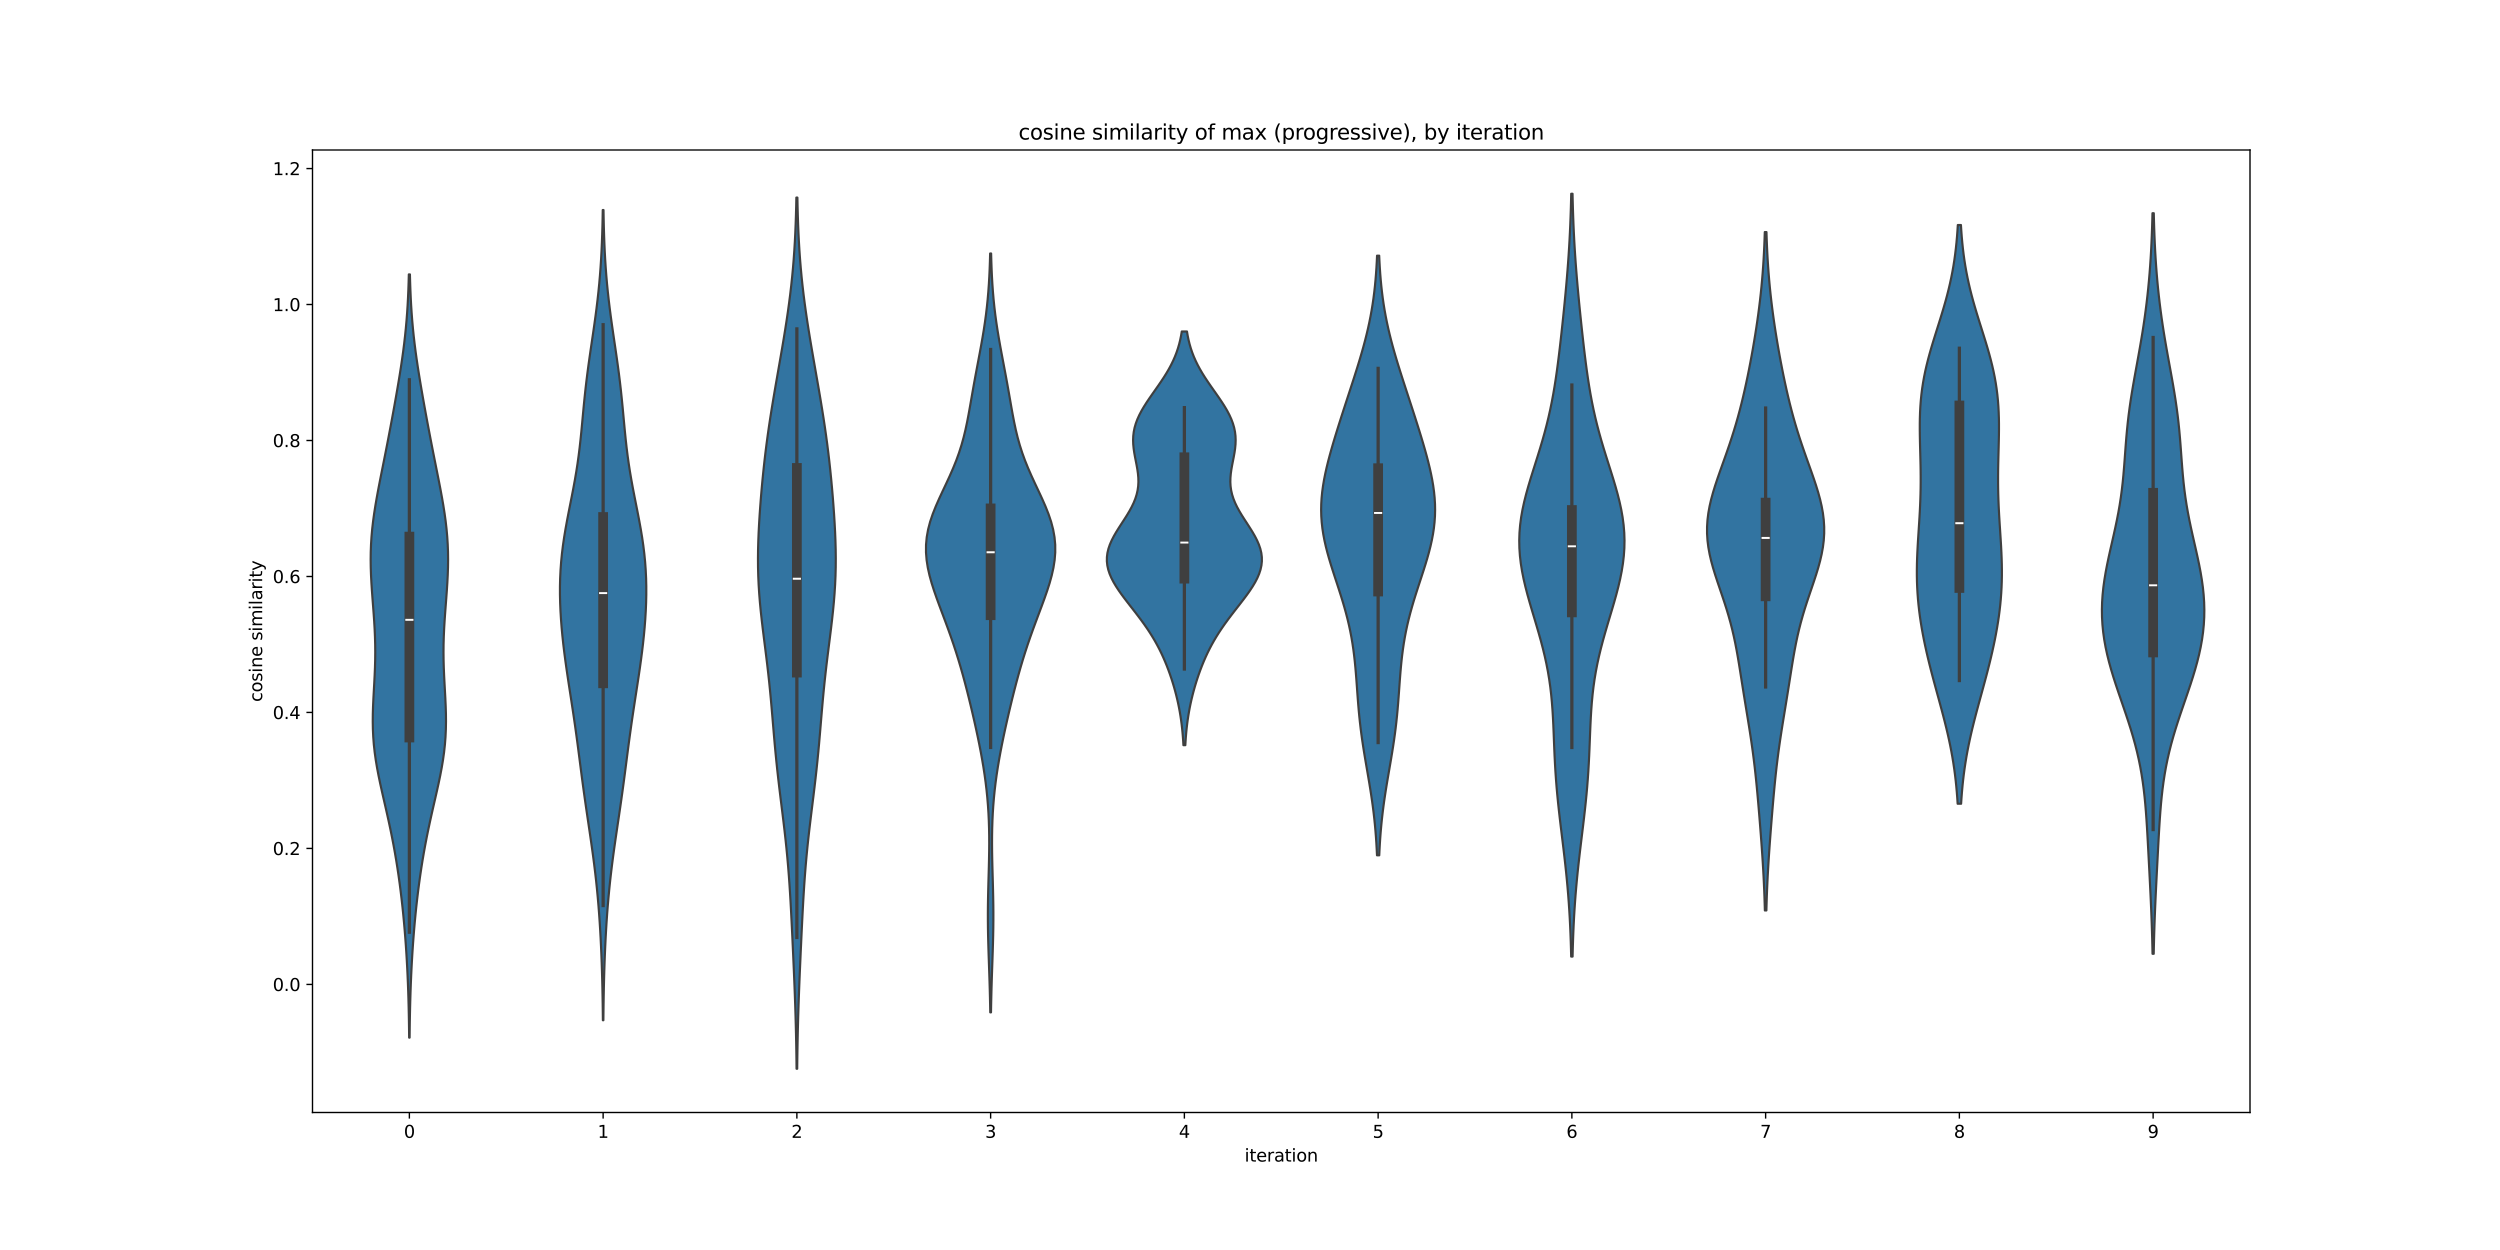 <?xml version="1.0" encoding="utf-8" standalone="no"?>
<!DOCTYPE svg PUBLIC "-//W3C//DTD SVG 1.1//EN"
  "http://www.w3.org/Graphics/SVG/1.1/DTD/svg11.dtd">
<svg xmlns:xlink="http://www.w3.org/1999/xlink" width="1440pt" height="720pt" viewBox="0 0 1440 720" xmlns="http://www.w3.org/2000/svg" version="1.1">
 <defs>
  <style type="text/css">*{stroke-linejoin: round; stroke-linecap: butt}</style>
 </defs>
 <g id="figure_1">
  <g id="patch_1">
   <path d="M 0 720 
L 1440 720 
L 1440 0 
L 0 0 
z
" style="fill: #ffffff"/>
  </g>
  <g id="axes_1">
   <g id="patch_2">
    <path d="M 180 640.8 
L 1296 640.8 
L 1296 86.4 
L 180 86.4 
z
" style="fill: #ffffff"/>
   </g>
   <g id="PolyCollection_1">
    <defs>
     <path id="m83c6a842bb" d="M 235.933 -122.331 
L 235.667 -122.331 
L 235.618 -126.772 
L 235.555 -131.213 
L 235.477 -135.653 
L 235.38 -140.094 
L 235.263 -144.534 
L 235.124 -148.975 
L 234.962 -153.415 
L 234.774 -157.856 
L 234.56 -162.296 
L 234.32 -166.737 
L 234.051 -171.177 
L 233.754 -175.618 
L 233.427 -180.059 
L 233.069 -184.499 
L 232.679 -188.94 
L 232.256 -193.38 
L 231.798 -197.821 
L 231.303 -202.261 
L 230.769 -206.702 
L 230.195 -211.142 
L 229.579 -215.583 
L 228.918 -220.023 
L 228.21 -224.464 
L 227.454 -228.904 
L 226.649 -233.345 
L 225.794 -237.786 
L 224.891 -242.226 
L 223.945 -246.667 
L 222.962 -251.107 
L 221.954 -255.548 
L 220.937 -259.988 
L 219.928 -264.429 
L 218.951 -268.869 
L 218.029 -273.31 
L 217.186 -277.75 
L 216.444 -282.191 
L 215.823 -286.632 
L 215.335 -291.072 
L 214.988 -295.513 
L 214.782 -299.953 
L 214.706 -304.394 
L 214.747 -308.834 
L 214.882 -313.275 
L 215.083 -317.715 
L 215.322 -322.156 
L 215.569 -326.596 
L 215.796 -331.037 
L 215.979 -335.477 
L 216.099 -339.918 
L 216.142 -344.359 
L 216.103 -348.799 
L 215.982 -353.24 
L 215.786 -357.68 
L 215.526 -362.121 
L 215.22 -366.561 
L 214.885 -371.002 
L 214.544 -375.442 
L 214.219 -379.883 
L 213.931 -384.323 
L 213.703 -388.764 
L 213.554 -393.204 
L 213.499 -397.645 
L 213.55 -402.086 
L 213.717 -406.526 
L 214.002 -410.967 
L 214.402 -415.407 
L 214.912 -419.848 
L 215.521 -424.288 
L 216.215 -428.729 
L 216.978 -433.169 
L 217.794 -437.61 
L 218.646 -442.05 
L 219.521 -446.491 
L 220.406 -450.932 
L 221.292 -455.372 
L 222.172 -459.813 
L 223.042 -464.253 
L 223.899 -468.694 
L 224.744 -473.134 
L 225.575 -477.575 
L 226.394 -482.015 
L 227.2 -486.456 
L 227.992 -490.896 
L 228.767 -495.337 
L 229.522 -499.777 
L 230.251 -504.218 
L 230.948 -508.659 
L 231.607 -513.099 
L 232.222 -517.54 
L 232.788 -521.98 
L 233.3 -526.421 
L 233.756 -530.861 
L 234.155 -535.302 
L 234.497 -539.742 
L 234.785 -544.183 
L 235.022 -548.623 
L 235.215 -553.064 
L 235.367 -557.505 
L 235.486 -561.945 
L 236.114 -561.945 
L 236.114 -561.945 
L 236.233 -557.505 
L 236.385 -553.064 
L 236.578 -548.623 
L 236.815 -544.183 
L 237.103 -539.742 
L 237.445 -535.302 
L 237.844 -530.861 
L 238.3 -526.421 
L 238.812 -521.98 
L 239.378 -517.54 
L 239.993 -513.099 
L 240.652 -508.659 
L 241.349 -504.218 
L 242.078 -499.777 
L 242.833 -495.337 
L 243.608 -490.896 
L 244.4 -486.456 
L 245.206 -482.015 
L 246.025 -477.575 
L 246.856 -473.134 
L 247.701 -468.694 
L 248.558 -464.253 
L 249.428 -459.813 
L 250.308 -455.372 
L 251.194 -450.932 
L 252.079 -446.491 
L 252.954 -442.05 
L 253.806 -437.61 
L 254.622 -433.169 
L 255.385 -428.729 
L 256.079 -424.288 
L 256.688 -419.848 
L 257.198 -415.407 
L 257.598 -410.967 
L 257.883 -406.526 
L 258.05 -402.086 
L 258.101 -397.645 
L 258.046 -393.204 
L 257.897 -388.764 
L 257.669 -384.323 
L 257.381 -379.883 
L 257.056 -375.442 
L 256.715 -371.002 
L 256.38 -366.561 
L 256.074 -362.121 
L 255.814 -357.68 
L 255.618 -353.24 
L 255.497 -348.799 
L 255.458 -344.359 
L 255.501 -339.918 
L 255.621 -335.477 
L 255.804 -331.037 
L 256.031 -326.596 
L 256.278 -322.156 
L 256.517 -317.715 
L 256.718 -313.275 
L 256.853 -308.834 
L 256.894 -304.394 
L 256.818 -299.953 
L 256.612 -295.513 
L 256.265 -291.072 
L 255.777 -286.632 
L 255.156 -282.191 
L 254.414 -277.75 
L 253.571 -273.31 
L 252.649 -268.869 
L 251.672 -264.429 
L 250.663 -259.988 
L 249.646 -255.548 
L 248.638 -251.107 
L 247.655 -246.667 
L 246.709 -242.226 
L 245.806 -237.786 
L 244.951 -233.345 
L 244.146 -228.904 
L 243.39 -224.464 
L 242.682 -220.023 
L 242.021 -215.583 
L 241.405 -211.142 
L 240.831 -206.702 
L 240.297 -202.261 
L 239.802 -197.821 
L 239.344 -193.38 
L 238.921 -188.94 
L 238.531 -184.499 
L 238.173 -180.059 
L 237.846 -175.618 
L 237.549 -171.177 
L 237.28 -166.737 
L 237.04 -162.296 
L 236.826 -157.856 
L 236.638 -153.415 
L 236.476 -148.975 
L 236.337 -144.534 
L 236.22 -140.094 
L 236.123 -135.653 
L 236.045 -131.213 
L 235.982 -126.772 
L 235.933 -122.331 
z
" style="stroke: #3f3f3f; stroke-width: 1.25"/>
    </defs>
    <g clip-path="url(#pd92777191e)">
     <use xlink:href="#m83c6a842bb" x="0" y="720" style="fill: #3274a1; stroke: #3f3f3f; stroke-width: 1.25"/>
    </g>
   </g>
   <g id="PolyCollection_2">
    <defs>
     <path id="ma8f5ce2783" d="M 347.543 -132.335 
L 347.257 -132.335 
L 347.207 -137.049 
L 347.145 -141.763 
L 347.068 -146.477 
L 346.975 -151.191 
L 346.863 -155.905 
L 346.731 -160.619 
L 346.577 -165.333 
L 346.399 -170.048 
L 346.195 -174.762 
L 345.964 -179.476 
L 345.703 -184.19 
L 345.41 -188.904 
L 345.082 -193.618 
L 344.717 -198.332 
L 344.311 -203.046 
L 343.864 -207.761 
L 343.374 -212.475 
L 342.84 -217.189 
L 342.266 -221.903 
L 341.654 -226.617 
L 341.009 -231.331 
L 340.339 -236.045 
L 339.651 -240.759 
L 338.954 -245.473 
L 338.257 -250.188 
L 337.567 -254.902 
L 336.892 -259.616 
L 336.233 -264.33 
L 335.593 -269.044 
L 334.969 -273.758 
L 334.357 -278.472 
L 333.749 -283.186 
L 333.139 -287.901 
L 332.518 -292.615 
L 331.88 -297.329 
L 331.222 -302.043 
L 330.54 -306.757 
L 329.837 -311.471 
L 329.119 -316.185 
L 328.392 -320.899 
L 327.666 -325.613 
L 326.952 -330.328 
L 326.261 -335.042 
L 325.604 -339.756 
L 324.99 -344.47 
L 324.427 -349.184 
L 323.924 -353.898 
L 323.487 -358.612 
L 323.123 -363.326 
L 322.838 -368.041 
L 322.641 -372.755 
L 322.537 -377.469 
L 322.536 -382.183 
L 322.644 -386.897 
L 322.868 -391.611 
L 323.211 -396.325 
L 323.673 -401.039 
L 324.251 -405.754 
L 324.936 -410.468 
L 325.714 -415.182 
L 326.567 -419.896 
L 327.472 -424.61 
L 328.404 -429.324 
L 329.338 -434.038 
L 330.248 -438.752 
L 331.113 -443.466 
L 331.917 -448.181 
L 332.649 -452.895 
L 333.306 -457.609 
L 333.891 -462.323 
L 334.414 -467.037 
L 334.89 -471.751 
L 335.336 -476.465 
L 335.772 -481.179 
L 336.214 -485.894 
L 336.68 -490.608 
L 337.18 -495.322 
L 337.722 -500.036 
L 338.306 -504.75 
L 338.932 -509.464 
L 339.59 -514.178 
L 340.273 -518.892 
L 340.966 -523.607 
L 341.658 -528.321 
L 342.336 -533.035 
L 342.987 -537.749 
L 343.602 -542.463 
L 344.172 -547.177 
L 344.692 -551.891 
L 345.158 -556.605 
L 345.568 -561.319 
L 345.924 -566.034 
L 346.227 -570.748 
L 346.481 -575.462 
L 346.691 -580.176 
L 346.861 -584.89 
L 346.997 -589.604 
L 347.103 -594.318 
L 347.185 -599.032 
L 347.615 -599.032 
L 347.615 -599.032 
L 347.697 -594.318 
L 347.803 -589.604 
L 347.939 -584.89 
L 348.109 -580.176 
L 348.319 -575.462 
L 348.573 -570.748 
L 348.876 -566.034 
L 349.232 -561.319 
L 349.642 -556.605 
L 350.108 -551.891 
L 350.628 -547.177 
L 351.198 -542.463 
L 351.813 -537.749 
L 352.464 -533.035 
L 353.142 -528.321 
L 353.834 -523.607 
L 354.527 -518.892 
L 355.21 -514.178 
L 355.868 -509.464 
L 356.494 -504.75 
L 357.078 -500.036 
L 357.62 -495.322 
L 358.12 -490.608 
L 358.586 -485.894 
L 359.028 -481.179 
L 359.464 -476.465 
L 359.91 -471.751 
L 360.386 -467.037 
L 360.909 -462.323 
L 361.494 -457.609 
L 362.151 -452.895 
L 362.883 -448.181 
L 363.687 -443.466 
L 364.552 -438.752 
L 365.462 -434.038 
L 366.396 -429.324 
L 367.328 -424.61 
L 368.233 -419.896 
L 369.086 -415.182 
L 369.864 -410.468 
L 370.549 -405.754 
L 371.127 -401.039 
L 371.589 -396.325 
L 371.932 -391.611 
L 372.156 -386.897 
L 372.264 -382.183 
L 372.263 -377.469 
L 372.159 -372.755 
L 371.962 -368.041 
L 371.677 -363.326 
L 371.313 -358.612 
L 370.876 -353.898 
L 370.373 -349.184 
L 369.81 -344.47 
L 369.196 -339.756 
L 368.539 -335.042 
L 367.848 -330.328 
L 367.134 -325.613 
L 366.408 -320.899 
L 365.681 -316.185 
L 364.963 -311.471 
L 364.26 -306.757 
L 363.578 -302.043 
L 362.92 -297.329 
L 362.282 -292.615 
L 361.661 -287.901 
L 361.051 -283.186 
L 360.443 -278.472 
L 359.831 -273.758 
L 359.207 -269.044 
L 358.567 -264.33 
L 357.908 -259.616 
L 357.233 -254.902 
L 356.543 -250.188 
L 355.846 -245.473 
L 355.149 -240.759 
L 354.461 -236.045 
L 353.791 -231.331 
L 353.146 -226.617 
L 352.534 -221.903 
L 351.96 -217.189 
L 351.426 -212.475 
L 350.936 -207.761 
L 350.489 -203.046 
L 350.083 -198.332 
L 349.718 -193.618 
L 349.39 -188.904 
L 349.097 -184.19 
L 348.836 -179.476 
L 348.605 -174.762 
L 348.401 -170.048 
L 348.223 -165.333 
L 348.069 -160.619 
L 347.937 -155.905 
L 347.825 -151.191 
L 347.732 -146.477 
L 347.655 -141.763 
L 347.593 -137.049 
L 347.543 -132.335 
z
" style="stroke: #3f3f3f; stroke-width: 1.25"/>
    </defs>
    <g clip-path="url(#pd92777191e)">
     <use xlink:href="#ma8f5ce2783" x="0" y="720" style="fill: #3274a1; stroke: #3f3f3f; stroke-width: 1.25"/>
    </g>
   </g>
   <g id="PolyCollection_3">
    <defs>
     <path id="ma46742e8c9" d="M 459.183 -104.4 
L 458.817 -104.4 
L 458.759 -109.469 
L 458.686 -114.537 
L 458.598 -119.606 
L 458.493 -124.675 
L 458.371 -129.743 
L 458.231 -134.812 
L 458.073 -139.88 
L 457.899 -144.949 
L 457.71 -150.018 
L 457.508 -155.086 
L 457.296 -160.155 
L 457.075 -165.224 
L 456.848 -170.292 
L 456.615 -175.361 
L 456.378 -180.429 
L 456.136 -185.498 
L 455.885 -190.567 
L 455.623 -195.635 
L 455.345 -200.704 
L 455.044 -205.773 
L 454.715 -210.841 
L 454.352 -215.91 
L 453.951 -220.978 
L 453.506 -226.047 
L 453.019 -231.116 
L 452.49 -236.184 
L 451.923 -241.253 
L 451.326 -246.322 
L 450.708 -251.39 
L 450.079 -256.459 
L 449.452 -261.527 
L 448.837 -266.596 
L 448.244 -271.665 
L 447.68 -276.733 
L 447.149 -281.802 
L 446.652 -286.871 
L 446.186 -291.939 
L 445.743 -297.008 
L 445.315 -302.076 
L 444.89 -307.145 
L 444.457 -312.214 
L 444.005 -317.282 
L 443.524 -322.351 
L 443.009 -327.42 
L 442.456 -332.488 
L 441.869 -337.557 
L 441.252 -342.625 
L 440.616 -347.694 
L 439.976 -352.763 
L 439.347 -357.831 
L 438.747 -362.9 
L 438.195 -367.969 
L 437.707 -373.037 
L 437.298 -378.106 
L 436.977 -383.174 
L 436.752 -388.243 
L 436.624 -393.312 
L 436.591 -398.38 
L 436.647 -403.449 
L 436.783 -408.518 
L 436.989 -413.586 
L 437.255 -418.655 
L 437.572 -423.723 
L 437.931 -428.792 
L 438.33 -433.861 
L 438.765 -438.929 
L 439.237 -443.998 
L 439.746 -449.067 
L 440.296 -454.135 
L 440.889 -459.204 
L 441.526 -464.272 
L 442.208 -469.341 
L 442.934 -474.41 
L 443.701 -479.478 
L 444.504 -484.547 
L 445.338 -489.616 
L 446.196 -494.684 
L 447.071 -499.753 
L 447.956 -504.821 
L 448.844 -509.89 
L 449.726 -514.959 
L 450.596 -520.027 
L 451.446 -525.096 
L 452.269 -530.165 
L 453.057 -535.233 
L 453.805 -540.302 
L 454.505 -545.37 
L 455.154 -550.439 
L 455.747 -555.508 
L 456.281 -560.576 
L 456.756 -565.645 
L 457.172 -570.714 
L 457.53 -575.782 
L 457.835 -580.851 
L 458.089 -585.919 
L 458.298 -590.988 
L 458.467 -596.057 
L 458.601 -601.125 
L 458.706 -606.194 
L 459.294 -606.194 
L 459.294 -606.194 
L 459.399 -601.125 
L 459.533 -596.057 
L 459.702 -590.988 
L 459.911 -585.919 
L 460.165 -580.851 
L 460.47 -575.782 
L 460.828 -570.714 
L 461.244 -565.645 
L 461.719 -560.576 
L 462.253 -555.508 
L 462.846 -550.439 
L 463.495 -545.37 
L 464.195 -540.302 
L 464.943 -535.233 
L 465.731 -530.165 
L 466.554 -525.096 
L 467.404 -520.027 
L 468.274 -514.959 
L 469.156 -509.89 
L 470.044 -504.821 
L 470.929 -499.753 
L 471.804 -494.684 
L 472.662 -489.616 
L 473.496 -484.547 
L 474.299 -479.478 
L 475.066 -474.41 
L 475.792 -469.341 
L 476.474 -464.272 
L 477.111 -459.204 
L 477.704 -454.135 
L 478.254 -449.067 
L 478.763 -443.998 
L 479.235 -438.929 
L 479.67 -433.861 
L 480.069 -428.792 
L 480.428 -423.723 
L 480.745 -418.655 
L 481.011 -413.586 
L 481.217 -408.518 
L 481.353 -403.449 
L 481.409 -398.38 
L 481.376 -393.312 
L 481.248 -388.243 
L 481.023 -383.174 
L 480.702 -378.106 
L 480.293 -373.037 
L 479.805 -367.969 
L 479.253 -362.9 
L 478.653 -357.831 
L 478.024 -352.763 
L 477.384 -347.694 
L 476.748 -342.625 
L 476.131 -337.557 
L 475.544 -332.488 
L 474.991 -327.42 
L 474.476 -322.351 
L 473.995 -317.282 
L 473.543 -312.214 
L 473.11 -307.145 
L 472.685 -302.076 
L 472.257 -297.008 
L 471.814 -291.939 
L 471.348 -286.871 
L 470.851 -281.802 
L 470.32 -276.733 
L 469.756 -271.665 
L 469.163 -266.596 
L 468.548 -261.527 
L 467.921 -256.459 
L 467.292 -251.39 
L 466.674 -246.322 
L 466.077 -241.253 
L 465.51 -236.184 
L 464.981 -231.116 
L 464.494 -226.047 
L 464.049 -220.978 
L 463.648 -215.91 
L 463.285 -210.841 
L 462.956 -205.773 
L 462.655 -200.704 
L 462.377 -195.635 
L 462.115 -190.567 
L 461.864 -185.498 
L 461.622 -180.429 
L 461.385 -175.361 
L 461.152 -170.292 
L 460.925 -165.224 
L 460.704 -160.155 
L 460.492 -155.086 
L 460.29 -150.018 
L 460.101 -144.949 
L 459.927 -139.88 
L 459.769 -134.812 
L 459.629 -129.743 
L 459.507 -124.675 
L 459.402 -119.606 
L 459.314 -114.537 
L 459.241 -109.469 
L 459.183 -104.4 
z
" style="stroke: #3f3f3f; stroke-width: 1.25"/>
    </defs>
    <g clip-path="url(#pd92777191e)">
     <use xlink:href="#ma46742e8c9" x="0" y="720" style="fill: #3274a1; stroke: #3f3f3f; stroke-width: 1.25"/>
    </g>
   </g>
   <g id="PolyCollection_4">
    <defs>
     <path id="m2dbe932003" d="M 570.814 -136.881 
L 570.386 -136.881 
L 570.309 -141.296 
L 570.214 -145.712 
L 570.102 -150.127 
L 569.973 -154.542 
L 569.831 -158.957 
L 569.68 -163.373 
L 569.527 -167.788 
L 569.38 -172.203 
L 569.249 -176.618 
L 569.14 -181.034 
L 569.062 -185.449 
L 569.02 -189.864 
L 569.017 -194.279 
L 569.052 -198.695 
L 569.121 -203.11 
L 569.218 -207.525 
L 569.334 -211.94 
L 569.457 -216.356 
L 569.576 -220.771 
L 569.678 -225.186 
L 569.751 -229.601 
L 569.785 -234.017 
L 569.769 -238.432 
L 569.695 -242.847 
L 569.556 -247.262 
L 569.346 -251.678 
L 569.059 -256.093 
L 568.693 -260.508 
L 568.247 -264.923 
L 567.722 -269.339 
L 567.118 -273.754 
L 566.442 -278.169 
L 565.697 -282.584 
L 564.891 -287 
L 564.031 -291.415 
L 563.123 -295.83 
L 562.176 -300.245 
L 561.193 -304.661 
L 560.179 -309.076 
L 559.135 -313.491 
L 558.06 -317.906 
L 556.95 -322.322 
L 555.8 -326.737 
L 554.604 -331.152 
L 553.353 -335.567 
L 552.04 -339.983 
L 550.661 -344.398 
L 549.211 -348.813 
L 547.694 -353.228 
L 546.115 -357.644 
L 544.488 -362.059 
L 542.834 -366.474 
L 541.18 -370.889 
L 539.563 -375.305 
L 538.027 -379.72 
L 536.621 -384.135 
L 535.4 -388.55 
L 534.418 -392.966 
L 533.729 -397.381 
L 533.377 -401.796 
L 533.395 -406.211 
L 533.802 -410.627 
L 534.595 -415.042 
L 535.753 -419.457 
L 537.234 -423.872 
L 538.98 -428.288 
L 540.917 -432.703 
L 542.966 -437.118 
L 545.048 -441.533 
L 547.086 -445.949 
L 549.019 -450.364 
L 550.8 -454.779 
L 552.4 -459.195 
L 553.81 -463.61 
L 555.038 -468.025 
L 556.107 -472.44 
L 557.048 -476.856 
L 557.897 -481.271 
L 558.691 -485.686 
L 559.46 -490.101 
L 560.231 -494.517 
L 561.016 -498.932 
L 561.823 -503.347 
L 562.65 -507.762 
L 563.486 -512.178 
L 564.318 -516.593 
L 565.131 -521.008 
L 565.909 -525.423 
L 566.638 -529.839 
L 567.306 -534.254 
L 567.906 -538.669 
L 568.434 -543.084 
L 568.887 -547.5 
L 569.27 -551.915 
L 569.585 -556.33 
L 569.84 -560.745 
L 570.042 -565.161 
L 570.198 -569.576 
L 570.316 -573.991 
L 570.884 -573.991 
L 570.884 -573.991 
L 571.002 -569.576 
L 571.158 -565.161 
L 571.36 -560.745 
L 571.615 -556.33 
L 571.93 -551.915 
L 572.313 -547.5 
L 572.766 -543.084 
L 573.294 -538.669 
L 573.894 -534.254 
L 574.562 -529.839 
L 575.291 -525.423 
L 576.069 -521.008 
L 576.882 -516.593 
L 577.714 -512.178 
L 578.55 -507.762 
L 579.377 -503.347 
L 580.184 -498.932 
L 580.969 -494.517 
L 581.74 -490.101 
L 582.509 -485.686 
L 583.303 -481.271 
L 584.152 -476.856 
L 585.093 -472.44 
L 586.162 -468.025 
L 587.39 -463.61 
L 588.8 -459.195 
L 590.4 -454.779 
L 592.181 -450.364 
L 594.114 -445.949 
L 596.152 -441.533 
L 598.234 -437.118 
L 600.283 -432.703 
L 602.22 -428.288 
L 603.966 -423.872 
L 605.447 -419.457 
L 606.605 -415.042 
L 607.398 -410.627 
L 607.805 -406.211 
L 607.823 -401.796 
L 607.471 -397.381 
L 606.782 -392.966 
L 605.8 -388.55 
L 604.579 -384.135 
L 603.173 -379.72 
L 601.637 -375.305 
L 600.02 -370.889 
L 598.366 -366.474 
L 596.712 -362.059 
L 595.085 -357.644 
L 593.506 -353.228 
L 591.989 -348.813 
L 590.539 -344.398 
L 589.16 -339.983 
L 587.847 -335.567 
L 586.596 -331.152 
L 585.4 -326.737 
L 584.25 -322.322 
L 583.14 -317.906 
L 582.065 -313.491 
L 581.021 -309.076 
L 580.007 -304.661 
L 579.024 -300.245 
L 578.077 -295.83 
L 577.169 -291.415 
L 576.309 -287 
L 575.503 -282.584 
L 574.758 -278.169 
L 574.082 -273.754 
L 573.478 -269.339 
L 572.953 -264.923 
L 572.507 -260.508 
L 572.141 -256.093 
L 571.854 -251.678 
L 571.644 -247.262 
L 571.505 -242.847 
L 571.431 -238.432 
L 571.415 -234.017 
L 571.449 -229.601 
L 571.522 -225.186 
L 571.624 -220.771 
L 571.743 -216.356 
L 571.866 -211.94 
L 571.982 -207.525 
L 572.079 -203.11 
L 572.148 -198.695 
L 572.183 -194.279 
L 572.18 -189.864 
L 572.138 -185.449 
L 572.06 -181.034 
L 571.951 -176.618 
L 571.82 -172.203 
L 571.673 -167.788 
L 571.52 -163.373 
L 571.369 -158.957 
L 571.227 -154.542 
L 571.098 -150.127 
L 570.986 -145.712 
L 570.891 -141.296 
L 570.814 -136.881 
z
" style="stroke: #3f3f3f; stroke-width: 1.25"/>
    </defs>
    <g clip-path="url(#pd92777191e)">
     <use xlink:href="#m2dbe932003" x="0" y="720" style="fill: #3274a1; stroke: #3f3f3f; stroke-width: 1.25"/>
    </g>
   </g>
   <g id="PolyCollection_5">
    <defs>
     <path id="m4076c13c2f" d="M 682.749 -290.782 
L 681.651 -290.782 
L 681.507 -293.189 
L 681.336 -295.596 
L 681.132 -298.003 
L 680.894 -300.409 
L 680.617 -302.816 
L 680.301 -305.223 
L 679.942 -307.63 
L 679.54 -310.037 
L 679.092 -312.443 
L 678.599 -314.85 
L 678.06 -317.257 
L 677.475 -319.664 
L 676.845 -322.071 
L 676.168 -324.477 
L 675.446 -326.884 
L 674.676 -329.291 
L 673.858 -331.698 
L 672.989 -334.105 
L 672.067 -336.511 
L 671.086 -338.918 
L 670.042 -341.325 
L 668.931 -343.732 
L 667.747 -346.139 
L 666.484 -348.545 
L 665.14 -350.952 
L 663.71 -353.359 
L 662.195 -355.766 
L 660.596 -358.173 
L 658.918 -360.579 
L 657.17 -362.986 
L 655.362 -365.393 
L 653.511 -367.8 
L 651.637 -370.207 
L 649.764 -372.614 
L 647.917 -375.02 
L 646.126 -377.427 
L 644.424 -379.834 
L 642.842 -382.241 
L 641.414 -384.648 
L 640.17 -387.054 
L 639.141 -389.461 
L 638.35 -391.868 
L 637.819 -394.275 
L 637.56 -396.682 
L 637.581 -399.088 
L 637.88 -401.495 
L 638.448 -403.902 
L 639.267 -406.309 
L 640.311 -408.716 
L 641.546 -411.122 
L 642.933 -413.529 
L 644.427 -415.936 
L 645.98 -418.343 
L 647.544 -420.75 
L 649.07 -423.156 
L 650.511 -425.563 
L 651.827 -427.97 
L 652.983 -430.377 
L 653.951 -432.784 
L 654.714 -435.19 
L 655.261 -437.597 
L 655.594 -440.004 
L 655.724 -442.411 
L 655.668 -444.818 
L 655.455 -447.224 
L 655.116 -449.631 
L 654.692 -452.038 
L 654.223 -454.445 
L 653.752 -456.852 
L 653.322 -459.258 
L 652.974 -461.665 
L 652.744 -464.072 
L 652.664 -466.479 
L 652.759 -468.886 
L 653.047 -471.293 
L 653.538 -473.699 
L 654.236 -476.106 
L 655.135 -478.513 
L 656.223 -480.92 
L 657.483 -483.327 
L 658.889 -485.733 
L 660.415 -488.14 
L 662.029 -490.547 
L 663.7 -492.954 
L 665.394 -495.361 
L 667.082 -497.767 
L 668.734 -500.174 
L 670.325 -502.581 
L 671.834 -504.988 
L 673.243 -507.395 
L 674.54 -509.801 
L 675.718 -512.208 
L 676.772 -514.615 
L 677.702 -517.022 
L 678.513 -519.429 
L 679.21 -521.835 
L 679.801 -524.242 
L 680.297 -526.649 
L 680.706 -529.056 
L 683.694 -529.056 
L 683.694 -529.056 
L 684.103 -526.649 
L 684.599 -524.242 
L 685.19 -521.835 
L 685.887 -519.429 
L 686.698 -517.022 
L 687.628 -514.615 
L 688.682 -512.208 
L 689.86 -509.801 
L 691.157 -507.395 
L 692.566 -504.988 
L 694.075 -502.581 
L 695.666 -500.174 
L 697.318 -497.767 
L 699.006 -495.361 
L 700.7 -492.954 
L 702.371 -490.547 
L 703.985 -488.14 
L 705.511 -485.733 
L 706.917 -483.327 
L 708.177 -480.92 
L 709.265 -478.513 
L 710.164 -476.106 
L 710.862 -473.699 
L 711.353 -471.293 
L 711.641 -468.886 
L 711.736 -466.479 
L 711.656 -464.072 
L 711.426 -461.665 
L 711.078 -459.258 
L 710.648 -456.852 
L 710.177 -454.445 
L 709.708 -452.038 
L 709.284 -449.631 
L 708.945 -447.224 
L 708.732 -444.818 
L 708.676 -442.411 
L 708.806 -440.004 
L 709.139 -437.597 
L 709.686 -435.19 
L 710.449 -432.784 
L 711.417 -430.377 
L 712.573 -427.97 
L 713.889 -425.563 
L 715.33 -423.156 
L 716.856 -420.75 
L 718.42 -418.343 
L 719.973 -415.936 
L 721.467 -413.529 
L 722.854 -411.122 
L 724.089 -408.716 
L 725.133 -406.309 
L 725.952 -403.902 
L 726.52 -401.495 
L 726.819 -399.088 
L 726.84 -396.682 
L 726.581 -394.275 
L 726.05 -391.868 
L 725.259 -389.461 
L 724.23 -387.054 
L 722.986 -384.648 
L 721.558 -382.241 
L 719.976 -379.834 
L 718.274 -377.427 
L 716.483 -375.02 
L 714.636 -372.614 
L 712.763 -370.207 
L 710.889 -367.8 
L 709.038 -365.393 
L 707.23 -362.986 
L 705.482 -360.579 
L 703.804 -358.173 
L 702.205 -355.766 
L 700.69 -353.359 
L 699.26 -350.952 
L 697.916 -348.545 
L 696.653 -346.139 
L 695.469 -343.732 
L 694.358 -341.325 
L 693.314 -338.918 
L 692.333 -336.511 
L 691.411 -334.105 
L 690.542 -331.698 
L 689.724 -329.291 
L 688.954 -326.884 
L 688.232 -324.477 
L 687.555 -322.071 
L 686.925 -319.664 
L 686.34 -317.257 
L 685.801 -314.85 
L 685.308 -312.443 
L 684.86 -310.037 
L 684.458 -307.63 
L 684.099 -305.223 
L 683.783 -302.816 
L 683.506 -300.409 
L 683.268 -298.003 
L 683.064 -295.596 
L 682.893 -293.189 
L 682.749 -290.782 
z
" style="stroke: #3f3f3f; stroke-width: 1.25"/>
    </defs>
    <g clip-path="url(#pd92777191e)">
     <use xlink:href="#m4076c13c2f" x="0" y="720" style="fill: #3274a1; stroke: #3f3f3f; stroke-width: 1.25"/>
    </g>
   </g>
   <g id="PolyCollection_6">
    <defs>
     <path id="m9343664030" d="M 794.45 -227.345 
L 793.15 -227.345 
L 792.982 -230.834 
L 792.783 -234.323 
L 792.548 -237.812 
L 792.276 -241.3 
L 791.962 -244.789 
L 791.607 -248.278 
L 791.21 -251.767 
L 790.772 -255.256 
L 790.294 -258.745 
L 789.78 -262.233 
L 789.235 -265.722 
L 788.665 -269.211 
L 788.077 -272.7 
L 787.48 -276.189 
L 786.88 -279.678 
L 786.288 -283.166 
L 785.712 -286.655 
L 785.16 -290.144 
L 784.638 -293.633 
L 784.152 -297.122 
L 783.705 -300.611 
L 783.299 -304.1 
L 782.933 -307.588 
L 782.603 -311.077 
L 782.306 -314.566 
L 782.034 -318.055 
L 781.777 -321.544 
L 781.527 -325.033 
L 781.272 -328.521 
L 781 -332.01 
L 780.699 -335.499 
L 780.359 -338.988 
L 779.968 -342.477 
L 779.518 -345.966 
L 779.001 -349.455 
L 778.41 -352.943 
L 777.742 -356.432 
L 776.996 -359.921 
L 776.171 -363.41 
L 775.272 -366.899 
L 774.304 -370.388 
L 773.275 -373.876 
L 772.196 -377.365 
L 771.08 -380.854 
L 769.943 -384.343 
L 768.799 -387.832 
L 767.668 -391.321 
L 766.57 -394.809 
L 765.522 -398.298 
L 764.544 -401.787 
L 763.656 -405.276 
L 762.874 -408.765 
L 762.212 -412.254 
L 761.684 -415.743 
L 761.298 -419.231 
L 761.061 -422.72 
L 760.975 -426.209 
L 761.037 -429.698 
L 761.245 -433.187 
L 761.59 -436.676 
L 762.062 -440.164 
L 762.649 -443.653 
L 763.339 -447.142 
L 764.117 -450.631 
L 764.971 -454.12 
L 765.888 -457.609 
L 766.855 -461.097 
L 767.865 -464.586 
L 768.907 -468.075 
L 769.976 -471.564 
L 771.066 -475.053 
L 772.172 -478.542 
L 773.291 -482.031 
L 774.42 -485.519 
L 775.556 -489.008 
L 776.696 -492.497 
L 777.835 -495.986 
L 778.97 -499.475 
L 780.094 -502.964 
L 781.203 -506.452 
L 782.29 -509.941 
L 783.348 -513.43 
L 784.37 -516.919 
L 785.35 -520.408 
L 786.282 -523.897 
L 787.16 -527.385 
L 787.981 -530.874 
L 788.74 -534.363 
L 789.435 -537.852 
L 790.066 -541.341 
L 790.633 -544.83 
L 791.137 -548.319 
L 791.58 -551.807 
L 791.966 -555.296 
L 792.299 -558.785 
L 792.583 -562.274 
L 792.822 -565.763 
L 793.022 -569.252 
L 793.186 -572.74 
L 794.414 -572.74 
L 794.414 -572.74 
L 794.578 -569.252 
L 794.778 -565.763 
L 795.017 -562.274 
L 795.301 -558.785 
L 795.634 -555.296 
L 796.02 -551.807 
L 796.463 -548.319 
L 796.967 -544.83 
L 797.534 -541.341 
L 798.165 -537.852 
L 798.86 -534.363 
L 799.619 -530.874 
L 800.44 -527.385 
L 801.318 -523.897 
L 802.25 -520.408 
L 803.23 -516.919 
L 804.252 -513.43 
L 805.31 -509.941 
L 806.397 -506.452 
L 807.506 -502.964 
L 808.63 -499.475 
L 809.765 -495.986 
L 810.904 -492.497 
L 812.044 -489.008 
L 813.18 -485.519 
L 814.309 -482.031 
L 815.428 -478.542 
L 816.534 -475.053 
L 817.624 -471.564 
L 818.693 -468.075 
L 819.735 -464.586 
L 820.745 -461.097 
L 821.712 -457.609 
L 822.629 -454.12 
L 823.483 -450.631 
L 824.261 -447.142 
L 824.951 -443.653 
L 825.538 -440.164 
L 826.01 -436.676 
L 826.355 -433.187 
L 826.563 -429.698 
L 826.625 -426.209 
L 826.539 -422.72 
L 826.302 -419.231 
L 825.916 -415.743 
L 825.388 -412.254 
L 824.726 -408.765 
L 823.944 -405.276 
L 823.056 -401.787 
L 822.078 -398.298 
L 821.03 -394.809 
L 819.932 -391.321 
L 818.801 -387.832 
L 817.657 -384.343 
L 816.52 -380.854 
L 815.404 -377.365 
L 814.325 -373.876 
L 813.296 -370.388 
L 812.328 -366.899 
L 811.429 -363.41 
L 810.604 -359.921 
L 809.858 -356.432 
L 809.19 -352.943 
L 808.599 -349.455 
L 808.082 -345.966 
L 807.632 -342.477 
L 807.241 -338.988 
L 806.901 -335.499 
L 806.6 -332.01 
L 806.328 -328.521 
L 806.073 -325.033 
L 805.823 -321.544 
L 805.566 -318.055 
L 805.294 -314.566 
L 804.997 -311.077 
L 804.667 -307.588 
L 804.301 -304.1 
L 803.895 -300.611 
L 803.448 -297.122 
L 802.962 -293.633 
L 802.44 -290.144 
L 801.888 -286.655 
L 801.312 -283.166 
L 800.72 -279.678 
L 800.12 -276.189 
L 799.523 -272.7 
L 798.935 -269.211 
L 798.365 -265.722 
L 797.82 -262.233 
L 797.306 -258.745 
L 796.828 -255.256 
L 796.39 -251.767 
L 795.993 -248.278 
L 795.638 -244.789 
L 795.324 -241.3 
L 795.052 -237.812 
L 794.817 -234.323 
L 794.618 -230.834 
L 794.45 -227.345 
z
" style="stroke: #3f3f3f; stroke-width: 1.25"/>
    </defs>
    <g clip-path="url(#pd92777191e)">
     <use xlink:href="#m9343664030" x="0" y="720" style="fill: #3274a1; stroke: #3f3f3f; stroke-width: 1.25"/>
    </g>
   </g>
   <g id="PolyCollection_7">
    <defs>
     <path id="mba766e1c00" d="M 905.802 -169.015 
L 904.998 -169.015 
L 904.886 -173.453 
L 904.749 -177.891 
L 904.586 -182.329 
L 904.392 -186.768 
L 904.166 -191.206 
L 903.904 -195.644 
L 903.606 -200.082 
L 903.271 -204.521 
L 902.898 -208.959 
L 902.489 -213.397 
L 902.045 -217.835 
L 901.57 -222.273 
L 901.069 -226.712 
L 900.548 -231.15 
L 900.013 -235.588 
L 899.472 -240.026 
L 898.934 -244.465 
L 898.408 -248.903 
L 897.903 -253.341 
L 897.427 -257.779 
L 896.988 -262.218 
L 896.59 -266.656 
L 896.238 -271.094 
L 895.932 -275.532 
L 895.67 -279.971 
L 895.447 -284.409 
L 895.253 -288.847 
L 895.077 -293.285 
L 894.904 -297.723 
L 894.717 -302.162 
L 894.498 -306.6 
L 894.229 -311.038 
L 893.891 -315.476 
L 893.47 -319.915 
L 892.95 -324.353 
L 892.322 -328.791 
L 891.58 -333.229 
L 890.722 -337.668 
L 889.751 -342.106 
L 888.676 -346.544 
L 887.508 -350.982 
L 886.266 -355.421 
L 884.971 -359.859 
L 883.646 -364.297 
L 882.32 -368.735 
L 881.021 -373.173 
L 879.78 -377.612 
L 878.629 -382.05 
L 877.595 -386.488 
L 876.709 -390.926 
L 875.996 -395.365 
L 875.477 -399.803 
L 875.169 -404.241 
L 875.083 -408.679 
L 875.224 -413.118 
L 875.589 -417.556 
L 876.17 -421.994 
L 876.951 -426.432 
L 877.911 -430.871 
L 879.023 -435.309 
L 880.256 -439.747 
L 881.58 -444.185 
L 882.96 -448.623 
L 884.365 -453.062 
L 885.765 -457.5 
L 887.134 -461.938 
L 888.451 -466.376 
L 889.698 -470.815 
L 890.866 -475.253 
L 891.947 -479.691 
L 892.94 -484.129 
L 893.847 -488.568 
L 894.674 -493.006 
L 895.428 -497.444 
L 896.12 -501.882 
L 896.758 -506.321 
L 897.352 -510.759 
L 897.91 -515.197 
L 898.442 -519.635 
L 898.951 -524.074 
L 899.444 -528.512 
L 899.922 -532.95 
L 900.388 -537.388 
L 900.841 -541.826 
L 901.281 -546.265 
L 901.705 -550.703 
L 902.111 -555.141 
L 902.497 -559.579 
L 902.86 -564.018 
L 903.199 -568.456 
L 903.51 -572.894 
L 903.794 -577.332 
L 904.049 -581.771 
L 904.276 -586.209 
L 904.475 -590.647 
L 904.647 -595.085 
L 904.794 -599.524 
L 904.918 -603.962 
L 905.021 -608.4 
L 905.779 -608.4 
L 905.779 -608.4 
L 905.882 -603.962 
L 906.006 -599.524 
L 906.153 -595.085 
L 906.325 -590.647 
L 906.524 -586.209 
L 906.751 -581.771 
L 907.006 -577.332 
L 907.29 -572.894 
L 907.601 -568.456 
L 907.94 -564.018 
L 908.303 -559.579 
L 908.689 -555.141 
L 909.095 -550.703 
L 909.519 -546.265 
L 909.959 -541.826 
L 910.412 -537.388 
L 910.878 -532.95 
L 911.356 -528.512 
L 911.849 -524.074 
L 912.358 -519.635 
L 912.89 -515.197 
L 913.448 -510.759 
L 914.042 -506.321 
L 914.68 -501.882 
L 915.372 -497.444 
L 916.126 -493.006 
L 916.953 -488.568 
L 917.86 -484.129 
L 918.853 -479.691 
L 919.934 -475.253 
L 921.102 -470.815 
L 922.349 -466.376 
L 923.666 -461.938 
L 925.035 -457.5 
L 926.435 -453.062 
L 927.84 -448.623 
L 929.22 -444.185 
L 930.544 -439.747 
L 931.777 -435.309 
L 932.889 -430.871 
L 933.849 -426.432 
L 934.63 -421.994 
L 935.211 -417.556 
L 935.576 -413.118 
L 935.717 -408.679 
L 935.631 -404.241 
L 935.323 -399.803 
L 934.804 -395.365 
L 934.091 -390.926 
L 933.205 -386.488 
L 932.171 -382.05 
L 931.02 -377.612 
L 929.779 -373.173 
L 928.48 -368.735 
L 927.154 -364.297 
L 925.829 -359.859 
L 924.534 -355.421 
L 923.292 -350.982 
L 922.124 -346.544 
L 921.049 -342.106 
L 920.078 -337.668 
L 919.22 -333.229 
L 918.478 -328.791 
L 917.85 -324.353 
L 917.33 -319.915 
L 916.909 -315.476 
L 916.571 -311.038 
L 916.302 -306.6 
L 916.083 -302.162 
L 915.896 -297.723 
L 915.723 -293.285 
L 915.547 -288.847 
L 915.353 -284.409 
L 915.13 -279.971 
L 914.868 -275.532 
L 914.562 -271.094 
L 914.21 -266.656 
L 913.812 -262.218 
L 913.373 -257.779 
L 912.897 -253.341 
L 912.392 -248.903 
L 911.866 -244.465 
L 911.328 -240.026 
L 910.787 -235.588 
L 910.252 -231.15 
L 909.731 -226.712 
L 909.23 -222.273 
L 908.755 -217.835 
L 908.311 -213.397 
L 907.902 -208.959 
L 907.529 -204.521 
L 907.194 -200.082 
L 906.896 -195.644 
L 906.634 -191.206 
L 906.408 -186.768 
L 906.214 -182.329 
L 906.051 -177.891 
L 905.914 -173.453 
L 905.802 -169.015 
z
" style="stroke: #3f3f3f; stroke-width: 1.25"/>
    </defs>
    <g clip-path="url(#pd92777191e)">
     <use xlink:href="#mba766e1c00" x="0" y="720" style="fill: #3274a1; stroke: #3f3f3f; stroke-width: 1.25"/>
    </g>
   </g>
   <g id="PolyCollection_8">
    <defs>
     <path id="m33b2ddbc29" d="M 1017.435 -195.573 
L 1016.565 -195.573 
L 1016.454 -199.52 
L 1016.323 -203.467 
L 1016.171 -207.414 
L 1015.997 -211.361 
L 1015.802 -215.308 
L 1015.585 -219.255 
L 1015.349 -223.202 
L 1015.094 -227.149 
L 1014.823 -231.096 
L 1014.538 -235.043 
L 1014.242 -238.99 
L 1013.936 -242.937 
L 1013.622 -246.884 
L 1013.3 -250.831 
L 1012.97 -254.778 
L 1012.631 -258.725 
L 1012.278 -262.672 
L 1011.909 -266.619 
L 1011.52 -270.566 
L 1011.106 -274.513 
L 1010.663 -278.459 
L 1010.188 -282.406 
L 1009.68 -286.353 
L 1009.138 -290.3 
L 1008.564 -294.247 
L 1007.963 -298.194 
L 1007.34 -302.141 
L 1006.702 -306.088 
L 1006.056 -310.035 
L 1005.41 -313.982 
L 1004.768 -317.929 
L 1004.135 -321.876 
L 1003.509 -325.823 
L 1002.889 -329.77 
L 1002.266 -333.717 
L 1001.63 -337.664 
L 1000.968 -341.611 
L 1000.264 -345.558 
L 999.503 -349.505 
L 998.67 -353.452 
L 997.754 -357.399 
L 996.746 -361.346 
L 995.646 -365.293 
L 994.459 -369.24 
L 993.197 -373.187 
L 991.881 -377.134 
L 990.539 -381.081 
L 989.205 -385.028 
L 987.916 -388.975 
L 986.713 -392.922 
L 985.636 -396.869 
L 984.724 -400.816 
L 984.008 -404.763 
L 983.516 -408.709 
L 983.266 -412.656 
L 983.267 -416.603 
L 983.518 -420.55 
L 984.009 -424.497 
L 984.723 -428.444 
L 985.633 -432.391 
L 986.71 -436.338 
L 987.919 -440.285 
L 989.227 -444.232 
L 990.598 -448.179 
L 992.002 -452.126 
L 993.411 -456.073 
L 994.803 -460.02 
L 996.158 -463.967 
L 997.465 -467.914 
L 998.714 -471.861 
L 999.902 -475.808 
L 1001.027 -479.755 
L 1002.093 -483.702 
L 1003.102 -487.649 
L 1004.058 -491.596 
L 1004.968 -495.543 
L 1005.836 -499.49 
L 1006.665 -503.437 
L 1007.461 -507.384 
L 1008.225 -511.331 
L 1008.959 -515.278 
L 1009.664 -519.225 
L 1010.341 -523.172 
L 1010.989 -527.119 
L 1011.607 -531.066 
L 1012.193 -535.013 
L 1012.745 -538.959 
L 1013.263 -542.906 
L 1013.744 -546.853 
L 1014.187 -550.8 
L 1014.592 -554.747 
L 1014.957 -558.694 
L 1015.284 -562.641 
L 1015.573 -566.588 
L 1015.826 -570.535 
L 1016.044 -574.482 
L 1016.231 -578.429 
L 1016.388 -582.376 
L 1016.518 -586.323 
L 1017.482 -586.323 
L 1017.482 -586.323 
L 1017.612 -582.376 
L 1017.769 -578.429 
L 1017.956 -574.482 
L 1018.174 -570.535 
L 1018.427 -566.588 
L 1018.716 -562.641 
L 1019.043 -558.694 
L 1019.408 -554.747 
L 1019.813 -550.8 
L 1020.256 -546.853 
L 1020.737 -542.906 
L 1021.255 -538.959 
L 1021.807 -535.013 
L 1022.393 -531.066 
L 1023.011 -527.119 
L 1023.659 -523.172 
L 1024.336 -519.225 
L 1025.041 -515.278 
L 1025.775 -511.331 
L 1026.539 -507.384 
L 1027.335 -503.437 
L 1028.164 -499.49 
L 1029.032 -495.543 
L 1029.942 -491.596 
L 1030.898 -487.649 
L 1031.907 -483.702 
L 1032.973 -479.755 
L 1034.098 -475.808 
L 1035.286 -471.861 
L 1036.535 -467.914 
L 1037.842 -463.967 
L 1039.197 -460.02 
L 1040.589 -456.073 
L 1041.998 -452.126 
L 1043.402 -448.179 
L 1044.773 -444.232 
L 1046.081 -440.285 
L 1047.29 -436.338 
L 1048.367 -432.391 
L 1049.277 -428.444 
L 1049.991 -424.497 
L 1050.482 -420.55 
L 1050.733 -416.603 
L 1050.734 -412.656 
L 1050.484 -408.709 
L 1049.992 -404.763 
L 1049.276 -400.816 
L 1048.364 -396.869 
L 1047.287 -392.922 
L 1046.084 -388.975 
L 1044.795 -385.028 
L 1043.461 -381.081 
L 1042.119 -377.134 
L 1040.803 -373.187 
L 1039.541 -369.24 
L 1038.354 -365.293 
L 1037.254 -361.346 
L 1036.246 -357.399 
L 1035.33 -353.452 
L 1034.497 -349.505 
L 1033.736 -345.558 
L 1033.032 -341.611 
L 1032.37 -337.664 
L 1031.734 -333.717 
L 1031.111 -329.77 
L 1030.491 -325.823 
L 1029.865 -321.876 
L 1029.232 -317.929 
L 1028.59 -313.982 
L 1027.944 -310.035 
L 1027.298 -306.088 
L 1026.66 -302.141 
L 1026.037 -298.194 
L 1025.436 -294.247 
L 1024.862 -290.3 
L 1024.32 -286.353 
L 1023.812 -282.406 
L 1023.337 -278.459 
L 1022.894 -274.513 
L 1022.48 -270.566 
L 1022.091 -266.619 
L 1021.722 -262.672 
L 1021.369 -258.725 
L 1021.03 -254.778 
L 1020.7 -250.831 
L 1020.378 -246.884 
L 1020.064 -242.937 
L 1019.758 -238.99 
L 1019.462 -235.043 
L 1019.177 -231.096 
L 1018.906 -227.149 
L 1018.651 -223.202 
L 1018.415 -219.255 
L 1018.198 -215.308 
L 1018.003 -211.361 
L 1017.829 -207.414 
L 1017.677 -203.467 
L 1017.546 -199.52 
L 1017.435 -195.573 
z
" style="stroke: #3f3f3f; stroke-width: 1.25"/>
    </defs>
    <g clip-path="url(#pd92777191e)">
     <use xlink:href="#m33b2ddbc29" x="0" y="720" style="fill: #3274a1; stroke: #3f3f3f; stroke-width: 1.25"/>
    </g>
   </g>
   <g id="PolyCollection_9">
    <defs>
     <path id="m23bb27412c" d="M 1129.596 -257.042 
L 1127.604 -257.042 
L 1127.379 -260.409 
L 1127.116 -263.776 
L 1126.811 -267.143 
L 1126.46 -270.51 
L 1126.061 -273.878 
L 1125.611 -277.245 
L 1125.109 -280.612 
L 1124.555 -283.979 
L 1123.947 -287.346 
L 1123.287 -290.713 
L 1122.579 -294.08 
L 1121.824 -297.448 
L 1121.027 -300.815 
L 1120.193 -304.182 
L 1119.329 -307.549 
L 1118.439 -310.916 
L 1117.532 -314.283 
L 1116.614 -317.65 
L 1115.692 -321.017 
L 1114.773 -324.385 
L 1113.863 -327.752 
L 1112.968 -331.119 
L 1112.094 -334.486 
L 1111.247 -337.853 
L 1110.429 -341.22 
L 1109.647 -344.587 
L 1108.903 -347.955 
L 1108.202 -351.322 
L 1107.546 -354.689 
L 1106.939 -358.056 
L 1106.385 -361.423 
L 1105.885 -364.79 
L 1105.444 -368.157 
L 1105.064 -371.524 
L 1104.746 -374.892 
L 1104.493 -378.259 
L 1104.303 -381.626 
L 1104.177 -384.993 
L 1104.113 -388.36 
L 1104.108 -391.727 
L 1104.156 -395.094 
L 1104.254 -398.462 
L 1104.392 -401.829 
L 1104.564 -405.196 
L 1104.762 -408.563 
L 1104.975 -411.93 
L 1105.194 -415.297 
L 1105.412 -418.664 
L 1105.619 -422.031 
L 1105.808 -425.399 
L 1105.972 -428.766 
L 1106.107 -432.133 
L 1106.209 -435.5 
L 1106.276 -438.867 
L 1106.308 -442.234 
L 1106.307 -445.601 
L 1106.277 -448.969 
L 1106.221 -452.336 
L 1106.146 -455.703 
L 1106.06 -459.07 
L 1105.972 -462.437 
L 1105.891 -465.804 
L 1105.827 -469.171 
L 1105.791 -472.538 
L 1105.794 -475.906 
L 1105.846 -479.273 
L 1105.957 -482.64 
L 1106.136 -486.007 
L 1106.391 -489.374 
L 1106.727 -492.741 
L 1107.15 -496.108 
L 1107.662 -499.476 
L 1108.261 -502.843 
L 1108.947 -506.21 
L 1109.715 -509.577 
L 1110.557 -512.944 
L 1111.466 -516.311 
L 1112.43 -519.678 
L 1113.438 -523.045 
L 1114.478 -526.413 
L 1115.535 -529.78 
L 1116.597 -533.147 
L 1117.65 -536.514 
L 1118.683 -539.881 
L 1119.684 -543.248 
L 1120.643 -546.615 
L 1121.551 -549.983 
L 1122.404 -553.35 
L 1123.194 -556.717 
L 1123.92 -560.084 
L 1124.58 -563.451 
L 1125.173 -566.818 
L 1125.702 -570.185 
L 1126.168 -573.552 
L 1126.576 -576.92 
L 1126.928 -580.287 
L 1127.23 -583.654 
L 1127.487 -587.021 
L 1127.702 -590.388 
L 1129.498 -590.388 
L 1129.498 -590.388 
L 1129.713 -587.021 
L 1129.97 -583.654 
L 1130.272 -580.287 
L 1130.624 -576.92 
L 1131.032 -573.552 
L 1131.498 -570.185 
L 1132.027 -566.818 
L 1132.62 -563.451 
L 1133.28 -560.084 
L 1134.006 -556.717 
L 1134.796 -553.35 
L 1135.649 -549.983 
L 1136.557 -546.615 
L 1137.516 -543.248 
L 1138.517 -539.881 
L 1139.55 -536.514 
L 1140.603 -533.147 
L 1141.665 -529.78 
L 1142.722 -526.413 
L 1143.762 -523.045 
L 1144.77 -519.678 
L 1145.734 -516.311 
L 1146.643 -512.944 
L 1147.485 -509.577 
L 1148.253 -506.21 
L 1148.939 -502.843 
L 1149.538 -499.476 
L 1150.05 -496.108 
L 1150.473 -492.741 
L 1150.809 -489.374 
L 1151.064 -486.007 
L 1151.243 -482.64 
L 1151.354 -479.273 
L 1151.406 -475.906 
L 1151.409 -472.538 
L 1151.373 -469.171 
L 1151.309 -465.804 
L 1151.228 -462.437 
L 1151.14 -459.07 
L 1151.054 -455.703 
L 1150.979 -452.336 
L 1150.923 -448.969 
L 1150.893 -445.601 
L 1150.892 -442.234 
L 1150.924 -438.867 
L 1150.991 -435.5 
L 1151.093 -432.133 
L 1151.228 -428.766 
L 1151.392 -425.399 
L 1151.581 -422.031 
L 1151.788 -418.664 
L 1152.006 -415.297 
L 1152.225 -411.93 
L 1152.438 -408.563 
L 1152.636 -405.196 
L 1152.808 -401.829 
L 1152.946 -398.462 
L 1153.044 -395.094 
L 1153.092 -391.727 
L 1153.087 -388.36 
L 1153.023 -384.993 
L 1152.897 -381.626 
L 1152.707 -378.259 
L 1152.454 -374.892 
L 1152.136 -371.524 
L 1151.756 -368.157 
L 1151.315 -364.79 
L 1150.815 -361.423 
L 1150.261 -358.056 
L 1149.654 -354.689 
L 1148.998 -351.322 
L 1148.297 -347.955 
L 1147.553 -344.587 
L 1146.771 -341.22 
L 1145.953 -337.853 
L 1145.106 -334.486 
L 1144.232 -331.119 
L 1143.337 -327.752 
L 1142.427 -324.385 
L 1141.508 -321.017 
L 1140.586 -317.65 
L 1139.668 -314.283 
L 1138.761 -310.916 
L 1137.871 -307.549 
L 1137.007 -304.182 
L 1136.173 -300.815 
L 1135.376 -297.448 
L 1134.621 -294.08 
L 1133.913 -290.713 
L 1133.253 -287.346 
L 1132.645 -283.979 
L 1132.091 -280.612 
L 1131.589 -277.245 
L 1131.139 -273.878 
L 1130.74 -270.51 
L 1130.389 -267.143 
L 1130.084 -263.776 
L 1129.821 -260.409 
L 1129.596 -257.042 
z
" style="stroke: #3f3f3f; stroke-width: 1.25"/>
    </defs>
    <g clip-path="url(#pd92777191e)">
     <use xlink:href="#m23bb27412c" x="0" y="720" style="fill: #3274a1; stroke: #3f3f3f; stroke-width: 1.25"/>
    </g>
   </g>
   <g id="PolyCollection_10">
    <defs>
     <path id="m26ec471d6c" d="M 1240.54 -170.607 
L 1239.86 -170.607 
L 1239.769 -174.916 
L 1239.663 -179.224 
L 1239.539 -183.533 
L 1239.398 -187.842 
L 1239.24 -192.151 
L 1239.066 -196.46 
L 1238.877 -200.768 
L 1238.676 -205.077 
L 1238.466 -209.386 
L 1238.249 -213.695 
L 1238.028 -218.004 
L 1237.804 -222.313 
L 1237.579 -226.621 
L 1237.352 -230.93 
L 1237.121 -235.239 
L 1236.881 -239.548 
L 1236.627 -243.857 
L 1236.348 -248.165 
L 1236.037 -252.474 
L 1235.679 -256.783 
L 1235.264 -261.092 
L 1234.777 -265.401 
L 1234.207 -269.709 
L 1233.542 -274.018 
L 1232.776 -278.327 
L 1231.9 -282.636 
L 1230.915 -286.945 
L 1229.821 -291.253 
L 1228.625 -295.562 
L 1227.337 -299.871 
L 1225.972 -304.18 
L 1224.546 -308.489 
L 1223.08 -312.797 
L 1221.599 -317.106 
L 1220.125 -321.415 
L 1218.684 -325.724 
L 1217.301 -330.033 
L 1216.001 -334.341 
L 1214.805 -338.65 
L 1213.733 -342.959 
L 1212.805 -347.268 
L 1212.033 -351.577 
L 1211.431 -355.885 
L 1211.005 -360.194 
L 1210.76 -364.503 
L 1210.697 -368.812 
L 1210.812 -373.121 
L 1211.099 -377.429 
L 1211.545 -381.738 
L 1212.136 -386.047 
L 1212.853 -390.356 
L 1213.675 -394.665 
L 1214.576 -398.974 
L 1215.531 -403.282 
L 1216.511 -407.591 
L 1217.489 -411.9 
L 1218.44 -416.209 
L 1219.341 -420.518 
L 1220.174 -424.826 
L 1220.926 -429.135 
L 1221.59 -433.444 
L 1222.166 -437.753 
L 1222.658 -442.062 
L 1223.079 -446.37 
L 1223.444 -450.679 
L 1223.774 -454.988 
L 1224.089 -459.297 
L 1224.409 -463.606 
L 1224.754 -467.914 
L 1225.141 -472.223 
L 1225.581 -476.532 
L 1226.082 -480.841 
L 1226.646 -485.15 
L 1227.27 -489.458 
L 1227.949 -493.767 
L 1228.673 -498.076 
L 1229.43 -502.385 
L 1230.209 -506.694 
L 1230.995 -511.002 
L 1231.776 -515.311 
L 1232.543 -519.62 
L 1233.285 -523.929 
L 1233.996 -528.238 
L 1234.669 -532.546 
L 1235.301 -536.855 
L 1235.89 -541.164 
L 1236.434 -545.473 
L 1236.933 -549.782 
L 1237.387 -554.09 
L 1237.797 -558.399 
L 1238.164 -562.708 
L 1238.491 -567.017 
L 1238.778 -571.326 
L 1239.029 -575.635 
L 1239.246 -579.943 
L 1239.431 -584.252 
L 1239.587 -588.561 
L 1239.717 -592.87 
L 1239.824 -597.179 
L 1240.576 -597.179 
L 1240.576 -597.179 
L 1240.683 -592.87 
L 1240.813 -588.561 
L 1240.969 -584.252 
L 1241.154 -579.943 
L 1241.371 -575.635 
L 1241.622 -571.326 
L 1241.909 -567.017 
L 1242.236 -562.708 
L 1242.603 -558.399 
L 1243.013 -554.09 
L 1243.467 -549.782 
L 1243.966 -545.473 
L 1244.51 -541.164 
L 1245.099 -536.855 
L 1245.731 -532.546 
L 1246.404 -528.238 
L 1247.115 -523.929 
L 1247.857 -519.62 
L 1248.624 -515.311 
L 1249.405 -511.002 
L 1250.191 -506.694 
L 1250.97 -502.385 
L 1251.727 -498.076 
L 1252.451 -493.767 
L 1253.13 -489.458 
L 1253.754 -485.15 
L 1254.318 -480.841 
L 1254.819 -476.532 
L 1255.259 -472.223 
L 1255.646 -467.914 
L 1255.991 -463.606 
L 1256.311 -459.297 
L 1256.626 -454.988 
L 1256.956 -450.679 
L 1257.321 -446.37 
L 1257.742 -442.062 
L 1258.234 -437.753 
L 1258.81 -433.444 
L 1259.474 -429.135 
L 1260.226 -424.826 
L 1261.059 -420.518 
L 1261.96 -416.209 
L 1262.911 -411.9 
L 1263.889 -407.591 
L 1264.869 -403.282 
L 1265.824 -398.974 
L 1266.725 -394.665 
L 1267.547 -390.356 
L 1268.264 -386.047 
L 1268.855 -381.738 
L 1269.301 -377.429 
L 1269.588 -373.121 
L 1269.703 -368.812 
L 1269.64 -364.503 
L 1269.395 -360.194 
L 1268.969 -355.885 
L 1268.367 -351.577 
L 1267.595 -347.268 
L 1266.667 -342.959 
L 1265.595 -338.65 
L 1264.399 -334.341 
L 1263.099 -330.033 
L 1261.716 -325.724 
L 1260.275 -321.415 
L 1258.801 -317.106 
L 1257.32 -312.797 
L 1255.854 -308.489 
L 1254.428 -304.18 
L 1253.063 -299.871 
L 1251.775 -295.562 
L 1250.579 -291.253 
L 1249.485 -286.945 
L 1248.5 -282.636 
L 1247.624 -278.327 
L 1246.858 -274.018 
L 1246.193 -269.709 
L 1245.623 -265.401 
L 1245.136 -261.092 
L 1244.721 -256.783 
L 1244.363 -252.474 
L 1244.052 -248.165 
L 1243.773 -243.857 
L 1243.519 -239.548 
L 1243.279 -235.239 
L 1243.048 -230.93 
L 1242.821 -226.621 
L 1242.596 -222.313 
L 1242.372 -218.004 
L 1242.151 -213.695 
L 1241.934 -209.386 
L 1241.724 -205.077 
L 1241.523 -200.768 
L 1241.334 -196.46 
L 1241.16 -192.151 
L 1241.002 -187.842 
L 1240.861 -183.533 
L 1240.737 -179.224 
L 1240.631 -174.916 
L 1240.54 -170.607 
z
" style="stroke: #3f3f3f; stroke-width: 1.25"/>
    </defs>
    <g clip-path="url(#pd92777191e)">
     <use xlink:href="#m26ec471d6c" x="0" y="720" style="fill: #3274a1; stroke: #3f3f3f; stroke-width: 1.25"/>
    </g>
   </g>
   <g id="matplotlib.axis_1">
    <g id="xtick_1">
     <g id="line2d_1">
      <defs>
       <path id="m7264f4c2c3" d="M 0 0 
L 0 3.5 
" style="stroke: #000000; stroke-width: 0.8"/>
      </defs>
      <g>
       <use xlink:href="#m7264f4c2c3" x="235.8" y="640.8" style="stroke: #000000; stroke-width: 0.8"/>
      </g>
     </g>
     <g id="text_1">
      <!-- 0 -->
      <g transform="translate(232.619 655.398) scale(0.1 -0.1)">
       <defs>
        <path id="DejaVuSans-30" d="M 2034 4250 
Q 1547 4250 1301 3770 
Q 1056 3291 1056 2328 
Q 1056 1369 1301 889 
Q 1547 409 2034 409 
Q 2525 409 2770 889 
Q 3016 1369 3016 2328 
Q 3016 3291 2770 3770 
Q 2525 4250 2034 4250 
z
M 2034 4750 
Q 2819 4750 3233 4129 
Q 3647 3509 3647 2328 
Q 3647 1150 3233 529 
Q 2819 -91 2034 -91 
Q 1250 -91 836 529 
Q 422 1150 422 2328 
Q 422 3509 836 4129 
Q 1250 4750 2034 4750 
z
" transform="scale(0.016)"/>
       </defs>
       <use xlink:href="#DejaVuSans-30"/>
      </g>
     </g>
    </g>
    <g id="xtick_2">
     <g id="line2d_2">
      <g>
       <use xlink:href="#m7264f4c2c3" x="347.4" y="640.8" style="stroke: #000000; stroke-width: 0.8"/>
      </g>
     </g>
     <g id="text_2">
      <!-- 1 -->
      <g transform="translate(344.219 655.398) scale(0.1 -0.1)">
       <defs>
        <path id="DejaVuSans-31" d="M 794 531 
L 1825 531 
L 1825 4091 
L 703 3866 
L 703 4441 
L 1819 4666 
L 2450 4666 
L 2450 531 
L 3481 531 
L 3481 0 
L 794 0 
L 794 531 
z
" transform="scale(0.016)"/>
       </defs>
       <use xlink:href="#DejaVuSans-31"/>
      </g>
     </g>
    </g>
    <g id="xtick_3">
     <g id="line2d_3">
      <g>
       <use xlink:href="#m7264f4c2c3" x="459" y="640.8" style="stroke: #000000; stroke-width: 0.8"/>
      </g>
     </g>
     <g id="text_3">
      <!-- 2 -->
      <g transform="translate(455.819 655.398) scale(0.1 -0.1)">
       <defs>
        <path id="DejaVuSans-32" d="M 1228 531 
L 3431 531 
L 3431 0 
L 469 0 
L 469 531 
Q 828 903 1448 1529 
Q 2069 2156 2228 2338 
Q 2531 2678 2651 2914 
Q 2772 3150 2772 3378 
Q 2772 3750 2511 3984 
Q 2250 4219 1831 4219 
Q 1534 4219 1204 4116 
Q 875 4013 500 3803 
L 500 4441 
Q 881 4594 1212 4672 
Q 1544 4750 1819 4750 
Q 2544 4750 2975 4387 
Q 3406 4025 3406 3419 
Q 3406 3131 3298 2873 
Q 3191 2616 2906 2266 
Q 2828 2175 2409 1742 
Q 1991 1309 1228 531 
z
" transform="scale(0.016)"/>
       </defs>
       <use xlink:href="#DejaVuSans-32"/>
      </g>
     </g>
    </g>
    <g id="xtick_4">
     <g id="line2d_4">
      <g>
       <use xlink:href="#m7264f4c2c3" x="570.6" y="640.8" style="stroke: #000000; stroke-width: 0.8"/>
      </g>
     </g>
     <g id="text_4">
      <!-- 3 -->
      <g transform="translate(567.419 655.398) scale(0.1 -0.1)">
       <defs>
        <path id="DejaVuSans-33" d="M 2597 2516 
Q 3050 2419 3304 2112 
Q 3559 1806 3559 1356 
Q 3559 666 3084 287 
Q 2609 -91 1734 -91 
Q 1441 -91 1130 -33 
Q 819 25 488 141 
L 488 750 
Q 750 597 1062 519 
Q 1375 441 1716 441 
Q 2309 441 2620 675 
Q 2931 909 2931 1356 
Q 2931 1769 2642 2001 
Q 2353 2234 1838 2234 
L 1294 2234 
L 1294 2753 
L 1863 2753 
Q 2328 2753 2575 2939 
Q 2822 3125 2822 3475 
Q 2822 3834 2567 4026 
Q 2313 4219 1838 4219 
Q 1578 4219 1281 4162 
Q 984 4106 628 3988 
L 628 4550 
Q 988 4650 1302 4700 
Q 1616 4750 1894 4750 
Q 2613 4750 3031 4423 
Q 3450 4097 3450 3541 
Q 3450 3153 3228 2886 
Q 3006 2619 2597 2516 
z
" transform="scale(0.016)"/>
       </defs>
       <use xlink:href="#DejaVuSans-33"/>
      </g>
     </g>
    </g>
    <g id="xtick_5">
     <g id="line2d_5">
      <g>
       <use xlink:href="#m7264f4c2c3" x="682.2" y="640.8" style="stroke: #000000; stroke-width: 0.8"/>
      </g>
     </g>
     <g id="text_5">
      <!-- 4 -->
      <g transform="translate(679.019 655.398) scale(0.1 -0.1)">
       <defs>
        <path id="DejaVuSans-34" d="M 2419 4116 
L 825 1625 
L 2419 1625 
L 2419 4116 
z
M 2253 4666 
L 3047 4666 
L 3047 1625 
L 3713 1625 
L 3713 1100 
L 3047 1100 
L 3047 0 
L 2419 0 
L 2419 1100 
L 313 1100 
L 313 1709 
L 2253 4666 
z
" transform="scale(0.016)"/>
       </defs>
       <use xlink:href="#DejaVuSans-34"/>
      </g>
     </g>
    </g>
    <g id="xtick_6">
     <g id="line2d_6">
      <g>
       <use xlink:href="#m7264f4c2c3" x="793.8" y="640.8" style="stroke: #000000; stroke-width: 0.8"/>
      </g>
     </g>
     <g id="text_6">
      <!-- 5 -->
      <g transform="translate(790.619 655.398) scale(0.1 -0.1)">
       <defs>
        <path id="DejaVuSans-35" d="M 691 4666 
L 3169 4666 
L 3169 4134 
L 1269 4134 
L 1269 2991 
Q 1406 3038 1543 3061 
Q 1681 3084 1819 3084 
Q 2600 3084 3056 2656 
Q 3513 2228 3513 1497 
Q 3513 744 3044 326 
Q 2575 -91 1722 -91 
Q 1428 -91 1123 -41 
Q 819 9 494 109 
L 494 744 
Q 775 591 1075 516 
Q 1375 441 1709 441 
Q 2250 441 2565 725 
Q 2881 1009 2881 1497 
Q 2881 1984 2565 2268 
Q 2250 2553 1709 2553 
Q 1456 2553 1204 2497 
Q 953 2441 691 2322 
L 691 4666 
z
" transform="scale(0.016)"/>
       </defs>
       <use xlink:href="#DejaVuSans-35"/>
      </g>
     </g>
    </g>
    <g id="xtick_7">
     <g id="line2d_7">
      <g>
       <use xlink:href="#m7264f4c2c3" x="905.4" y="640.8" style="stroke: #000000; stroke-width: 0.8"/>
      </g>
     </g>
     <g id="text_7">
      <!-- 6 -->
      <g transform="translate(902.219 655.398) scale(0.1 -0.1)">
       <defs>
        <path id="DejaVuSans-36" d="M 2113 2584 
Q 1688 2584 1439 2293 
Q 1191 2003 1191 1497 
Q 1191 994 1439 701 
Q 1688 409 2113 409 
Q 2538 409 2786 701 
Q 3034 994 3034 1497 
Q 3034 2003 2786 2293 
Q 2538 2584 2113 2584 
z
M 3366 4563 
L 3366 3988 
Q 3128 4100 2886 4159 
Q 2644 4219 2406 4219 
Q 1781 4219 1451 3797 
Q 1122 3375 1075 2522 
Q 1259 2794 1537 2939 
Q 1816 3084 2150 3084 
Q 2853 3084 3261 2657 
Q 3669 2231 3669 1497 
Q 3669 778 3244 343 
Q 2819 -91 2113 -91 
Q 1303 -91 875 529 
Q 447 1150 447 2328 
Q 447 3434 972 4092 
Q 1497 4750 2381 4750 
Q 2619 4750 2861 4703 
Q 3103 4656 3366 4563 
z
" transform="scale(0.016)"/>
       </defs>
       <use xlink:href="#DejaVuSans-36"/>
      </g>
     </g>
    </g>
    <g id="xtick_8">
     <g id="line2d_8">
      <g>
       <use xlink:href="#m7264f4c2c3" x="1017" y="640.8" style="stroke: #000000; stroke-width: 0.8"/>
      </g>
     </g>
     <g id="text_8">
      <!-- 7 -->
      <g transform="translate(1013.819 655.398) scale(0.1 -0.1)">
       <defs>
        <path id="DejaVuSans-37" d="M 525 4666 
L 3525 4666 
L 3525 4397 
L 1831 0 
L 1172 0 
L 2766 4134 
L 525 4134 
L 525 4666 
z
" transform="scale(0.016)"/>
       </defs>
       <use xlink:href="#DejaVuSans-37"/>
      </g>
     </g>
    </g>
    <g id="xtick_9">
     <g id="line2d_9">
      <g>
       <use xlink:href="#m7264f4c2c3" x="1128.6" y="640.8" style="stroke: #000000; stroke-width: 0.8"/>
      </g>
     </g>
     <g id="text_9">
      <!-- 8 -->
      <g transform="translate(1125.419 655.398) scale(0.1 -0.1)">
       <defs>
        <path id="DejaVuSans-38" d="M 2034 2216 
Q 1584 2216 1326 1975 
Q 1069 1734 1069 1313 
Q 1069 891 1326 650 
Q 1584 409 2034 409 
Q 2484 409 2743 651 
Q 3003 894 3003 1313 
Q 3003 1734 2745 1975 
Q 2488 2216 2034 2216 
z
M 1403 2484 
Q 997 2584 770 2862 
Q 544 3141 544 3541 
Q 544 4100 942 4425 
Q 1341 4750 2034 4750 
Q 2731 4750 3128 4425 
Q 3525 4100 3525 3541 
Q 3525 3141 3298 2862 
Q 3072 2584 2669 2484 
Q 3125 2378 3379 2068 
Q 3634 1759 3634 1313 
Q 3634 634 3220 271 
Q 2806 -91 2034 -91 
Q 1263 -91 848 271 
Q 434 634 434 1313 
Q 434 1759 690 2068 
Q 947 2378 1403 2484 
z
M 1172 3481 
Q 1172 3119 1398 2916 
Q 1625 2713 2034 2713 
Q 2441 2713 2670 2916 
Q 2900 3119 2900 3481 
Q 2900 3844 2670 4047 
Q 2441 4250 2034 4250 
Q 1625 4250 1398 4047 
Q 1172 3844 1172 3481 
z
" transform="scale(0.016)"/>
       </defs>
       <use xlink:href="#DejaVuSans-38"/>
      </g>
     </g>
    </g>
    <g id="xtick_10">
     <g id="line2d_10">
      <g>
       <use xlink:href="#m7264f4c2c3" x="1240.2" y="640.8" style="stroke: #000000; stroke-width: 0.8"/>
      </g>
     </g>
     <g id="text_10">
      <!-- 9 -->
      <g transform="translate(1237.019 655.398) scale(0.1 -0.1)">
       <defs>
        <path id="DejaVuSans-39" d="M 703 97 
L 703 672 
Q 941 559 1184 500 
Q 1428 441 1663 441 
Q 2288 441 2617 861 
Q 2947 1281 2994 2138 
Q 2813 1869 2534 1725 
Q 2256 1581 1919 1581 
Q 1219 1581 811 2004 
Q 403 2428 403 3163 
Q 403 3881 828 4315 
Q 1253 4750 1959 4750 
Q 2769 4750 3195 4129 
Q 3622 3509 3622 2328 
Q 3622 1225 3098 567 
Q 2575 -91 1691 -91 
Q 1453 -91 1209 -44 
Q 966 3 703 97 
z
M 1959 2075 
Q 2384 2075 2632 2365 
Q 2881 2656 2881 3163 
Q 2881 3666 2632 3958 
Q 2384 4250 1959 4250 
Q 1534 4250 1286 3958 
Q 1038 3666 1038 3163 
Q 1038 2656 1286 2365 
Q 1534 2075 1959 2075 
z
" transform="scale(0.016)"/>
       </defs>
       <use xlink:href="#DejaVuSans-39"/>
      </g>
     </g>
    </g>
    <g id="text_11">
     <!-- iteration -->
     <g transform="translate(716.877 669.077) scale(0.1 -0.1)">
      <defs>
       <path id="DejaVuSans-69" d="M 603 3500 
L 1178 3500 
L 1178 0 
L 603 0 
L 603 3500 
z
M 603 4863 
L 1178 4863 
L 1178 4134 
L 603 4134 
L 603 4863 
z
" transform="scale(0.016)"/>
       <path id="DejaVuSans-74" d="M 1172 4494 
L 1172 3500 
L 2356 3500 
L 2356 3053 
L 1172 3053 
L 1172 1153 
Q 1172 725 1289 603 
Q 1406 481 1766 481 
L 2356 481 
L 2356 0 
L 1766 0 
Q 1100 0 847 248 
Q 594 497 594 1153 
L 594 3053 
L 172 3053 
L 172 3500 
L 594 3500 
L 594 4494 
L 1172 4494 
z
" transform="scale(0.016)"/>
       <path id="DejaVuSans-65" d="M 3597 1894 
L 3597 1613 
L 953 1613 
Q 991 1019 1311 708 
Q 1631 397 2203 397 
Q 2534 397 2845 478 
Q 3156 559 3463 722 
L 3463 178 
Q 3153 47 2828 -22 
Q 2503 -91 2169 -91 
Q 1331 -91 842 396 
Q 353 884 353 1716 
Q 353 2575 817 3079 
Q 1281 3584 2069 3584 
Q 2775 3584 3186 3129 
Q 3597 2675 3597 1894 
z
M 3022 2063 
Q 3016 2534 2758 2815 
Q 2500 3097 2075 3097 
Q 1594 3097 1305 2825 
Q 1016 2553 972 2059 
L 3022 2063 
z
" transform="scale(0.016)"/>
       <path id="DejaVuSans-72" d="M 2631 2963 
Q 2534 3019 2420 3045 
Q 2306 3072 2169 3072 
Q 1681 3072 1420 2755 
Q 1159 2438 1159 1844 
L 1159 0 
L 581 0 
L 581 3500 
L 1159 3500 
L 1159 2956 
Q 1341 3275 1631 3429 
Q 1922 3584 2338 3584 
Q 2397 3584 2469 3576 
Q 2541 3569 2628 3553 
L 2631 2963 
z
" transform="scale(0.016)"/>
       <path id="DejaVuSans-61" d="M 2194 1759 
Q 1497 1759 1228 1600 
Q 959 1441 959 1056 
Q 959 750 1161 570 
Q 1363 391 1709 391 
Q 2188 391 2477 730 
Q 2766 1069 2766 1631 
L 2766 1759 
L 2194 1759 
z
M 3341 1997 
L 3341 0 
L 2766 0 
L 2766 531 
Q 2569 213 2275 61 
Q 1981 -91 1556 -91 
Q 1019 -91 701 211 
Q 384 513 384 1019 
Q 384 1609 779 1909 
Q 1175 2209 1959 2209 
L 2766 2209 
L 2766 2266 
Q 2766 2663 2505 2880 
Q 2244 3097 1772 3097 
Q 1472 3097 1187 3025 
Q 903 2953 641 2809 
L 641 3341 
Q 956 3463 1253 3523 
Q 1550 3584 1831 3584 
Q 2591 3584 2966 3190 
Q 3341 2797 3341 1997 
z
" transform="scale(0.016)"/>
       <path id="DejaVuSans-6f" d="M 1959 3097 
Q 1497 3097 1228 2736 
Q 959 2375 959 1747 
Q 959 1119 1226 758 
Q 1494 397 1959 397 
Q 2419 397 2687 759 
Q 2956 1122 2956 1747 
Q 2956 2369 2687 2733 
Q 2419 3097 1959 3097 
z
M 1959 3584 
Q 2709 3584 3137 3096 
Q 3566 2609 3566 1747 
Q 3566 888 3137 398 
Q 2709 -91 1959 -91 
Q 1206 -91 779 398 
Q 353 888 353 1747 
Q 353 2609 779 3096 
Q 1206 3584 1959 3584 
z
" transform="scale(0.016)"/>
       <path id="DejaVuSans-6e" d="M 3513 2113 
L 3513 0 
L 2938 0 
L 2938 2094 
Q 2938 2591 2744 2837 
Q 2550 3084 2163 3084 
Q 1697 3084 1428 2787 
Q 1159 2491 1159 1978 
L 1159 0 
L 581 0 
L 581 3500 
L 1159 3500 
L 1159 2956 
Q 1366 3272 1645 3428 
Q 1925 3584 2291 3584 
Q 2894 3584 3203 3211 
Q 3513 2838 3513 2113 
z
" transform="scale(0.016)"/>
      </defs>
      <use xlink:href="#DejaVuSans-69"/>
      <use xlink:href="#DejaVuSans-74" x="27.783"/>
      <use xlink:href="#DejaVuSans-65" x="66.992"/>
      <use xlink:href="#DejaVuSans-72" x="128.516"/>
      <use xlink:href="#DejaVuSans-61" x="169.629"/>
      <use xlink:href="#DejaVuSans-74" x="230.908"/>
      <use xlink:href="#DejaVuSans-69" x="270.117"/>
      <use xlink:href="#DejaVuSans-6f" x="297.9"/>
      <use xlink:href="#DejaVuSans-6e" x="359.082"/>
     </g>
    </g>
   </g>
   <g id="matplotlib.axis_2">
    <g id="ytick_1">
     <g id="line2d_11">
      <defs>
       <path id="mc4eec2ecf7" d="M 0 0 
L -3.5 0 
" style="stroke: #000000; stroke-width: 0.8"/>
      </defs>
      <g>
       <use xlink:href="#mc4eec2ecf7" x="180" y="567.02" style="stroke: #000000; stroke-width: 0.8"/>
      </g>
     </g>
     <g id="text_12">
      <!-- 0.0 -->
      <g transform="translate(157.097 570.82) scale(0.1 -0.1)">
       <defs>
        <path id="DejaVuSans-2e" d="M 684 794 
L 1344 794 
L 1344 0 
L 684 0 
L 684 794 
z
" transform="scale(0.016)"/>
       </defs>
       <use xlink:href="#DejaVuSans-30"/>
       <use xlink:href="#DejaVuSans-2e" x="63.623"/>
       <use xlink:href="#DejaVuSans-30" x="95.41"/>
      </g>
     </g>
    </g>
    <g id="ytick_2">
     <g id="line2d_12">
      <g>
       <use xlink:href="#mc4eec2ecf7" x="180" y="488.697" style="stroke: #000000; stroke-width: 0.8"/>
      </g>
     </g>
     <g id="text_13">
      <!-- 0.2 -->
      <g transform="translate(157.097 492.496) scale(0.1 -0.1)">
       <use xlink:href="#DejaVuSans-30"/>
       <use xlink:href="#DejaVuSans-2e" x="63.623"/>
       <use xlink:href="#DejaVuSans-32" x="95.41"/>
      </g>
     </g>
    </g>
    <g id="ytick_3">
     <g id="line2d_13">
      <g>
       <use xlink:href="#mc4eec2ecf7" x="180" y="410.374" style="stroke: #000000; stroke-width: 0.8"/>
      </g>
     </g>
     <g id="text_14">
      <!-- 0.4 -->
      <g transform="translate(157.097 414.173) scale(0.1 -0.1)">
       <use xlink:href="#DejaVuSans-30"/>
       <use xlink:href="#DejaVuSans-2e" x="63.623"/>
       <use xlink:href="#DejaVuSans-34" x="95.41"/>
      </g>
     </g>
    </g>
    <g id="ytick_4">
     <g id="line2d_14">
      <g>
       <use xlink:href="#mc4eec2ecf7" x="180" y="332.05" style="stroke: #000000; stroke-width: 0.8"/>
      </g>
     </g>
     <g id="text_15">
      <!-- 0.6 -->
      <g transform="translate(157.097 335.85) scale(0.1 -0.1)">
       <use xlink:href="#DejaVuSans-30"/>
       <use xlink:href="#DejaVuSans-2e" x="63.623"/>
       <use xlink:href="#DejaVuSans-36" x="95.41"/>
      </g>
     </g>
    </g>
    <g id="ytick_5">
     <g id="line2d_15">
      <g>
       <use xlink:href="#mc4eec2ecf7" x="180" y="253.727" style="stroke: #000000; stroke-width: 0.8"/>
      </g>
     </g>
     <g id="text_16">
      <!-- 0.8 -->
      <g transform="translate(157.097 257.526) scale(0.1 -0.1)">
       <use xlink:href="#DejaVuSans-30"/>
       <use xlink:href="#DejaVuSans-2e" x="63.623"/>
       <use xlink:href="#DejaVuSans-38" x="95.41"/>
      </g>
     </g>
    </g>
    <g id="ytick_6">
     <g id="line2d_16">
      <g>
       <use xlink:href="#mc4eec2ecf7" x="180" y="175.404" style="stroke: #000000; stroke-width: 0.8"/>
      </g>
     </g>
     <g id="text_17">
      <!-- 1.0 -->
      <g transform="translate(157.097 179.203) scale(0.1 -0.1)">
       <use xlink:href="#DejaVuSans-31"/>
       <use xlink:href="#DejaVuSans-2e" x="63.623"/>
       <use xlink:href="#DejaVuSans-30" x="95.41"/>
      </g>
     </g>
    </g>
    <g id="ytick_7">
     <g id="line2d_17">
      <g>
       <use xlink:href="#mc4eec2ecf7" x="180" y="97.08" style="stroke: #000000; stroke-width: 0.8"/>
      </g>
     </g>
     <g id="text_18">
      <!-- 1.2 -->
      <g transform="translate(157.097 100.879) scale(0.1 -0.1)">
       <use xlink:href="#DejaVuSans-31"/>
       <use xlink:href="#DejaVuSans-2e" x="63.623"/>
       <use xlink:href="#DejaVuSans-32" x="95.41"/>
      </g>
     </g>
    </g>
    <g id="text_19">
     <!-- cosine similarity -->
     <g transform="translate(151.017 404.307) rotate(-90) scale(0.1 -0.1)">
      <defs>
       <path id="DejaVuSans-63" d="M 3122 3366 
L 3122 2828 
Q 2878 2963 2633 3030 
Q 2388 3097 2138 3097 
Q 1578 3097 1268 2742 
Q 959 2388 959 1747 
Q 959 1106 1268 751 
Q 1578 397 2138 397 
Q 2388 397 2633 464 
Q 2878 531 3122 666 
L 3122 134 
Q 2881 22 2623 -34 
Q 2366 -91 2075 -91 
Q 1284 -91 818 406 
Q 353 903 353 1747 
Q 353 2603 823 3093 
Q 1294 3584 2113 3584 
Q 2378 3584 2631 3529 
Q 2884 3475 3122 3366 
z
" transform="scale(0.016)"/>
       <path id="DejaVuSans-73" d="M 2834 3397 
L 2834 2853 
Q 2591 2978 2328 3040 
Q 2066 3103 1784 3103 
Q 1356 3103 1142 2972 
Q 928 2841 928 2578 
Q 928 2378 1081 2264 
Q 1234 2150 1697 2047 
L 1894 2003 
Q 2506 1872 2764 1633 
Q 3022 1394 3022 966 
Q 3022 478 2636 193 
Q 2250 -91 1575 -91 
Q 1294 -91 989 -36 
Q 684 19 347 128 
L 347 722 
Q 666 556 975 473 
Q 1284 391 1588 391 
Q 1994 391 2212 530 
Q 2431 669 2431 922 
Q 2431 1156 2273 1281 
Q 2116 1406 1581 1522 
L 1381 1569 
Q 847 1681 609 1914 
Q 372 2147 372 2553 
Q 372 3047 722 3315 
Q 1072 3584 1716 3584 
Q 2034 3584 2315 3537 
Q 2597 3491 2834 3397 
z
" transform="scale(0.016)"/>
       <path id="DejaVuSans-20" transform="scale(0.016)"/>
       <path id="DejaVuSans-6d" d="M 3328 2828 
Q 3544 3216 3844 3400 
Q 4144 3584 4550 3584 
Q 5097 3584 5394 3201 
Q 5691 2819 5691 2113 
L 5691 0 
L 5113 0 
L 5113 2094 
Q 5113 2597 4934 2840 
Q 4756 3084 4391 3084 
Q 3944 3084 3684 2787 
Q 3425 2491 3425 1978 
L 3425 0 
L 2847 0 
L 2847 2094 
Q 2847 2600 2669 2842 
Q 2491 3084 2119 3084 
Q 1678 3084 1418 2786 
Q 1159 2488 1159 1978 
L 1159 0 
L 581 0 
L 581 3500 
L 1159 3500 
L 1159 2956 
Q 1356 3278 1631 3431 
Q 1906 3584 2284 3584 
Q 2666 3584 2933 3390 
Q 3200 3197 3328 2828 
z
" transform="scale(0.016)"/>
       <path id="DejaVuSans-6c" d="M 603 4863 
L 1178 4863 
L 1178 0 
L 603 0 
L 603 4863 
z
" transform="scale(0.016)"/>
       <path id="DejaVuSans-79" d="M 2059 -325 
Q 1816 -950 1584 -1140 
Q 1353 -1331 966 -1331 
L 506 -1331 
L 506 -850 
L 844 -850 
Q 1081 -850 1212 -737 
Q 1344 -625 1503 -206 
L 1606 56 
L 191 3500 
L 800 3500 
L 1894 763 
L 2988 3500 
L 3597 3500 
L 2059 -325 
z
" transform="scale(0.016)"/>
      </defs>
      <use xlink:href="#DejaVuSans-63"/>
      <use xlink:href="#DejaVuSans-6f" x="54.98"/>
      <use xlink:href="#DejaVuSans-73" x="116.162"/>
      <use xlink:href="#DejaVuSans-69" x="168.262"/>
      <use xlink:href="#DejaVuSans-6e" x="196.045"/>
      <use xlink:href="#DejaVuSans-65" x="259.424"/>
      <use xlink:href="#DejaVuSans-20" x="320.947"/>
      <use xlink:href="#DejaVuSans-73" x="352.734"/>
      <use xlink:href="#DejaVuSans-69" x="404.834"/>
      <use xlink:href="#DejaVuSans-6d" x="432.617"/>
      <use xlink:href="#DejaVuSans-69" x="530.029"/>
      <use xlink:href="#DejaVuSans-6c" x="557.812"/>
      <use xlink:href="#DejaVuSans-61" x="585.596"/>
      <use xlink:href="#DejaVuSans-72" x="646.875"/>
      <use xlink:href="#DejaVuSans-69" x="687.988"/>
      <use xlink:href="#DejaVuSans-74" x="715.771"/>
      <use xlink:href="#DejaVuSans-79" x="754.98"/>
     </g>
    </g>
   </g>
   <g id="line2d_18">
    <path d="M 235.8 536.986 
L 235.8 218.738 
" clip-path="url(#pd92777191e)" style="fill: none; stroke: #3f3f3f; stroke-width: 1.875; stroke-linecap: square"/>
   </g>
   <g id="line2d_19">
    <path d="M 235.8 424.8 
L 235.8 309.077 
" clip-path="url(#pd92777191e)" style="fill: none; stroke: #3f3f3f; stroke-width: 5.625; stroke-linecap: square"/>
   </g>
   <g id="line2d_20">
    <path d="M 235.8 357.028 
" clip-path="url(#pd92777191e)" style="fill: none; stroke: #3f3f3f; stroke-width: 1.5; stroke-linecap: square"/>
    <defs>
     <path id="me1cdf8e05a" d="M 2.344 0 
L -2.344 -0 
" style="stroke: #ffffff; stroke-width: 1.125"/>
    </defs>
    <g clip-path="url(#pd92777191e)">
     <use xlink:href="#me1cdf8e05a" x="235.8" y="357.028" style="fill: #ffffff; stroke: #ffffff; stroke-width: 1.125"/>
    </g>
   </g>
   <g id="line2d_21">
    <path d="M 347.4 521.595 
L 347.4 187.038 
" clip-path="url(#pd92777191e)" style="fill: none; stroke: #3f3f3f; stroke-width: 1.875; stroke-linecap: square"/>
   </g>
   <g id="line2d_22">
    <path d="M 347.4 393.596 
L 347.4 297.813 
" clip-path="url(#pd92777191e)" style="fill: none; stroke: #3f3f3f; stroke-width: 5.625; stroke-linecap: square"/>
   </g>
   <g id="line2d_23">
    <path d="M 347.4 341.632 
" clip-path="url(#pd92777191e)" style="fill: none; stroke: #3f3f3f; stroke-width: 1.5; stroke-linecap: square"/>
    <g clip-path="url(#pd92777191e)">
     <use xlink:href="#me1cdf8e05a" x="347.4" y="341.632" style="fill: #ffffff; stroke: #ffffff; stroke-width: 1.125"/>
    </g>
   </g>
   <g id="line2d_24">
    <path d="M 459 539.959 
L 459 189.447 
" clip-path="url(#pd92777191e)" style="fill: none; stroke: #3f3f3f; stroke-width: 1.875; stroke-linecap: square"/>
   </g>
   <g id="line2d_25">
    <path d="M 459 387.411 
L 459 269.55 
" clip-path="url(#pd92777191e)" style="fill: none; stroke: #3f3f3f; stroke-width: 5.625; stroke-linecap: square"/>
   </g>
   <g id="line2d_26">
    <path d="M 459 333.349 
" clip-path="url(#pd92777191e)" style="fill: none; stroke: #3f3f3f; stroke-width: 1.5; stroke-linecap: square"/>
    <g clip-path="url(#pd92777191e)">
     <use xlink:href="#me1cdf8e05a" x="459" y="333.349" style="fill: #ffffff; stroke: #ffffff; stroke-width: 1.125"/>
    </g>
   </g>
   <g id="line2d_27">
    <path d="M 570.6 430.534 
L 570.6 201.311 
" clip-path="url(#pd92777191e)" style="fill: none; stroke: #3f3f3f; stroke-width: 1.875; stroke-linecap: square"/>
   </g>
   <g id="line2d_28">
    <path d="M 570.6 354.347 
L 570.6 292.865 
" clip-path="url(#pd92777191e)" style="fill: none; stroke: #3f3f3f; stroke-width: 5.625; stroke-linecap: square"/>
   </g>
   <g id="line2d_29">
    <path d="M 570.6 318.11 
" clip-path="url(#pd92777191e)" style="fill: none; stroke: #3f3f3f; stroke-width: 1.5; stroke-linecap: square"/>
    <g clip-path="url(#pd92777191e)">
     <use xlink:href="#me1cdf8e05a" x="570.6" y="318.11" style="fill: #ffffff; stroke: #ffffff; stroke-width: 1.125"/>
    </g>
   </g>
   <g id="line2d_30">
    <path d="M 682.2 385.362 
L 682.2 234.8 
" clip-path="url(#pd92777191e)" style="fill: none; stroke: #3f3f3f; stroke-width: 1.875; stroke-linecap: square"/>
   </g>
   <g id="line2d_31">
    <path d="M 682.2 333.317 
L 682.2 263.376 
" clip-path="url(#pd92777191e)" style="fill: none; stroke: #3f3f3f; stroke-width: 5.625; stroke-linecap: square"/>
   </g>
   <g id="line2d_32">
    <path d="M 682.2 312.506 
" clip-path="url(#pd92777191e)" style="fill: none; stroke: #3f3f3f; stroke-width: 1.5; stroke-linecap: square"/>
    <g clip-path="url(#pd92777191e)">
     <use xlink:href="#me1cdf8e05a" x="682.2" y="312.506" style="fill: #ffffff; stroke: #ffffff; stroke-width: 1.125"/>
    </g>
   </g>
   <g id="line2d_33">
    <path d="M 793.8 427.739 
L 793.8 212.175 
" clip-path="url(#pd92777191e)" style="fill: none; stroke: #3f3f3f; stroke-width: 1.875; stroke-linecap: square"/>
   </g>
   <g id="line2d_34">
    <path d="M 793.8 340.713 
L 793.8 269.694 
" clip-path="url(#pd92777191e)" style="fill: none; stroke: #3f3f3f; stroke-width: 5.625; stroke-linecap: square"/>
   </g>
   <g id="line2d_35">
    <path d="M 793.8 295.467 
" clip-path="url(#pd92777191e)" style="fill: none; stroke: #3f3f3f; stroke-width: 1.5; stroke-linecap: square"/>
    <g clip-path="url(#pd92777191e)">
     <use xlink:href="#me1cdf8e05a" x="793.8" y="295.467" style="fill: #ffffff; stroke: #ffffff; stroke-width: 1.125"/>
    </g>
   </g>
   <g id="line2d_36">
    <path d="M 905.4 430.545 
L 905.4 221.788 
" clip-path="url(#pd92777191e)" style="fill: none; stroke: #3f3f3f; stroke-width: 1.875; stroke-linecap: square"/>
   </g>
   <g id="line2d_37">
    <path d="M 905.4 352.724 
L 905.4 293.779 
" clip-path="url(#pd92777191e)" style="fill: none; stroke: #3f3f3f; stroke-width: 5.625; stroke-linecap: square"/>
   </g>
   <g id="line2d_38">
    <path d="M 905.4 314.681 
" clip-path="url(#pd92777191e)" style="fill: none; stroke: #3f3f3f; stroke-width: 1.5; stroke-linecap: square"/>
    <g clip-path="url(#pd92777191e)">
     <use xlink:href="#me1cdf8e05a" x="905.4" y="314.681" style="fill: #ffffff; stroke: #ffffff; stroke-width: 1.125"/>
    </g>
   </g>
   <g id="line2d_39">
    <path d="M 1017 395.699 
L 1017 235.019 
" clip-path="url(#pd92777191e)" style="fill: none; stroke: #3f3f3f; stroke-width: 1.875; stroke-linecap: square"/>
   </g>
   <g id="line2d_40">
    <path d="M 1017 343.467 
L 1017 289.525 
" clip-path="url(#pd92777191e)" style="fill: none; stroke: #3f3f3f; stroke-width: 5.625; stroke-linecap: square"/>
   </g>
   <g id="line2d_41">
    <path d="M 1017 309.851 
" clip-path="url(#pd92777191e)" style="fill: none; stroke: #3f3f3f; stroke-width: 1.5; stroke-linecap: square"/>
    <g clip-path="url(#pd92777191e)">
     <use xlink:href="#me1cdf8e05a" x="1017" y="309.851" style="fill: #ffffff; stroke: #ffffff; stroke-width: 1.125"/>
    </g>
   </g>
   <g id="line2d_42">
    <path d="M 1128.6 392.006 
L 1128.6 200.564 
" clip-path="url(#pd92777191e)" style="fill: none; stroke: #3f3f3f; stroke-width: 1.875; stroke-linecap: square"/>
   </g>
   <g id="line2d_43">
    <path d="M 1128.6 338.66 
L 1128.6 233.573 
" clip-path="url(#pd92777191e)" style="fill: none; stroke: #3f3f3f; stroke-width: 5.625; stroke-linecap: square"/>
   </g>
   <g id="line2d_44">
    <path d="M 1128.6 301.362 
" clip-path="url(#pd92777191e)" style="fill: none; stroke: #3f3f3f; stroke-width: 1.5; stroke-linecap: square"/>
    <g clip-path="url(#pd92777191e)">
     <use xlink:href="#me1cdf8e05a" x="1128.6" y="301.362" style="fill: #ffffff; stroke: #ffffff; stroke-width: 1.125"/>
    </g>
   </g>
   <g id="line2d_45">
    <path d="M 1240.2 477.82 
L 1240.2 194.395 
" clip-path="url(#pd92777191e)" style="fill: none; stroke: #3f3f3f; stroke-width: 1.875; stroke-linecap: square"/>
   </g>
   <g id="line2d_46">
    <path d="M 1240.2 375.82 
L 1240.2 283.868 
" clip-path="url(#pd92777191e)" style="fill: none; stroke: #3f3f3f; stroke-width: 5.625; stroke-linecap: square"/>
   </g>
   <g id="line2d_47">
    <path d="M 1240.2 337.14 
" clip-path="url(#pd92777191e)" style="fill: none; stroke: #3f3f3f; stroke-width: 1.5; stroke-linecap: square"/>
    <g clip-path="url(#pd92777191e)">
     <use xlink:href="#me1cdf8e05a" x="1240.2" y="337.14" style="fill: #ffffff; stroke: #ffffff; stroke-width: 1.125"/>
    </g>
   </g>
   <g id="patch_3">
    <path d="M 180 640.8 
L 180 86.4 
" style="fill: none; stroke: #000000; stroke-width: 0.8; stroke-linejoin: miter; stroke-linecap: square"/>
   </g>
   <g id="patch_4">
    <path d="M 1296 640.8 
L 1296 86.4 
" style="fill: none; stroke: #000000; stroke-width: 0.8; stroke-linejoin: miter; stroke-linecap: square"/>
   </g>
   <g id="patch_5">
    <path d="M 180 640.8 
L 1296 640.8 
" style="fill: none; stroke: #000000; stroke-width: 0.8; stroke-linejoin: miter; stroke-linecap: square"/>
   </g>
   <g id="patch_6">
    <path d="M 180 86.4 
L 1296 86.4 
" style="fill: none; stroke: #000000; stroke-width: 0.8; stroke-linejoin: miter; stroke-linecap: square"/>
   </g>
   <g id="text_20">
    <!-- cosine similarity of max (progressive), by iteration -->
    <g transform="translate(586.659 80.4) scale(0.12 -0.12)">
     <defs>
      <path id="DejaVuSans-66" d="M 2375 4863 
L 2375 4384 
L 1825 4384 
Q 1516 4384 1395 4259 
Q 1275 4134 1275 3809 
L 1275 3500 
L 2222 3500 
L 2222 3053 
L 1275 3053 
L 1275 0 
L 697 0 
L 697 3053 
L 147 3053 
L 147 3500 
L 697 3500 
L 697 3744 
Q 697 4328 969 4595 
Q 1241 4863 1831 4863 
L 2375 4863 
z
" transform="scale(0.016)"/>
      <path id="DejaVuSans-78" d="M 3513 3500 
L 2247 1797 
L 3578 0 
L 2900 0 
L 1881 1375 
L 863 0 
L 184 0 
L 1544 1831 
L 300 3500 
L 978 3500 
L 1906 2253 
L 2834 3500 
L 3513 3500 
z
" transform="scale(0.016)"/>
      <path id="DejaVuSans-28" d="M 1984 4856 
Q 1566 4138 1362 3434 
Q 1159 2731 1159 2009 
Q 1159 1288 1364 580 
Q 1569 -128 1984 -844 
L 1484 -844 
Q 1016 -109 783 600 
Q 550 1309 550 2009 
Q 550 2706 781 3412 
Q 1013 4119 1484 4856 
L 1984 4856 
z
" transform="scale(0.016)"/>
      <path id="DejaVuSans-70" d="M 1159 525 
L 1159 -1331 
L 581 -1331 
L 581 3500 
L 1159 3500 
L 1159 2969 
Q 1341 3281 1617 3432 
Q 1894 3584 2278 3584 
Q 2916 3584 3314 3078 
Q 3713 2572 3713 1747 
Q 3713 922 3314 415 
Q 2916 -91 2278 -91 
Q 1894 -91 1617 61 
Q 1341 213 1159 525 
z
M 3116 1747 
Q 3116 2381 2855 2742 
Q 2594 3103 2138 3103 
Q 1681 3103 1420 2742 
Q 1159 2381 1159 1747 
Q 1159 1113 1420 752 
Q 1681 391 2138 391 
Q 2594 391 2855 752 
Q 3116 1113 3116 1747 
z
" transform="scale(0.016)"/>
      <path id="DejaVuSans-67" d="M 2906 1791 
Q 2906 2416 2648 2759 
Q 2391 3103 1925 3103 
Q 1463 3103 1205 2759 
Q 947 2416 947 1791 
Q 947 1169 1205 825 
Q 1463 481 1925 481 
Q 2391 481 2648 825 
Q 2906 1169 2906 1791 
z
M 3481 434 
Q 3481 -459 3084 -895 
Q 2688 -1331 1869 -1331 
Q 1566 -1331 1297 -1286 
Q 1028 -1241 775 -1147 
L 775 -588 
Q 1028 -725 1275 -790 
Q 1522 -856 1778 -856 
Q 2344 -856 2625 -561 
Q 2906 -266 2906 331 
L 2906 616 
Q 2728 306 2450 153 
Q 2172 0 1784 0 
Q 1141 0 747 490 
Q 353 981 353 1791 
Q 353 2603 747 3093 
Q 1141 3584 1784 3584 
Q 2172 3584 2450 3431 
Q 2728 3278 2906 2969 
L 2906 3500 
L 3481 3500 
L 3481 434 
z
" transform="scale(0.016)"/>
      <path id="DejaVuSans-76" d="M 191 3500 
L 800 3500 
L 1894 563 
L 2988 3500 
L 3597 3500 
L 2284 0 
L 1503 0 
L 191 3500 
z
" transform="scale(0.016)"/>
      <path id="DejaVuSans-29" d="M 513 4856 
L 1013 4856 
Q 1481 4119 1714 3412 
Q 1947 2706 1947 2009 
Q 1947 1309 1714 600 
Q 1481 -109 1013 -844 
L 513 -844 
Q 928 -128 1133 580 
Q 1338 1288 1338 2009 
Q 1338 2731 1133 3434 
Q 928 4138 513 4856 
z
" transform="scale(0.016)"/>
      <path id="DejaVuSans-2c" d="M 750 794 
L 1409 794 
L 1409 256 
L 897 -744 
L 494 -744 
L 750 256 
L 750 794 
z
" transform="scale(0.016)"/>
      <path id="DejaVuSans-62" d="M 3116 1747 
Q 3116 2381 2855 2742 
Q 2594 3103 2138 3103 
Q 1681 3103 1420 2742 
Q 1159 2381 1159 1747 
Q 1159 1113 1420 752 
Q 1681 391 2138 391 
Q 2594 391 2855 752 
Q 3116 1113 3116 1747 
z
M 1159 2969 
Q 1341 3281 1617 3432 
Q 1894 3584 2278 3584 
Q 2916 3584 3314 3078 
Q 3713 2572 3713 1747 
Q 3713 922 3314 415 
Q 2916 -91 2278 -91 
Q 1894 -91 1617 61 
Q 1341 213 1159 525 
L 1159 0 
L 581 0 
L 581 4863 
L 1159 4863 
L 1159 2969 
z
" transform="scale(0.016)"/>
     </defs>
     <use xlink:href="#DejaVuSans-63"/>
     <use xlink:href="#DejaVuSans-6f" x="54.98"/>
     <use xlink:href="#DejaVuSans-73" x="116.162"/>
     <use xlink:href="#DejaVuSans-69" x="168.262"/>
     <use xlink:href="#DejaVuSans-6e" x="196.045"/>
     <use xlink:href="#DejaVuSans-65" x="259.424"/>
     <use xlink:href="#DejaVuSans-20" x="320.947"/>
     <use xlink:href="#DejaVuSans-73" x="352.734"/>
     <use xlink:href="#DejaVuSans-69" x="404.834"/>
     <use xlink:href="#DejaVuSans-6d" x="432.617"/>
     <use xlink:href="#DejaVuSans-69" x="530.029"/>
     <use xlink:href="#DejaVuSans-6c" x="557.812"/>
     <use xlink:href="#DejaVuSans-61" x="585.596"/>
     <use xlink:href="#DejaVuSans-72" x="646.875"/>
     <use xlink:href="#DejaVuSans-69" x="687.988"/>
     <use xlink:href="#DejaVuSans-74" x="715.771"/>
     <use xlink:href="#DejaVuSans-79" x="754.98"/>
     <use xlink:href="#DejaVuSans-20" x="814.16"/>
     <use xlink:href="#DejaVuSans-6f" x="845.947"/>
     <use xlink:href="#DejaVuSans-66" x="907.129"/>
     <use xlink:href="#DejaVuSans-20" x="942.334"/>
     <use xlink:href="#DejaVuSans-6d" x="974.121"/>
     <use xlink:href="#DejaVuSans-61" x="1071.533"/>
     <use xlink:href="#DejaVuSans-78" x="1132.812"/>
     <use xlink:href="#DejaVuSans-20" x="1191.992"/>
     <use xlink:href="#DejaVuSans-28" x="1223.779"/>
     <use xlink:href="#DejaVuSans-70" x="1262.793"/>
     <use xlink:href="#DejaVuSans-72" x="1326.27"/>
     <use xlink:href="#DejaVuSans-6f" x="1365.133"/>
     <use xlink:href="#DejaVuSans-67" x="1426.314"/>
     <use xlink:href="#DejaVuSans-72" x="1489.791"/>
     <use xlink:href="#DejaVuSans-65" x="1528.654"/>
     <use xlink:href="#DejaVuSans-73" x="1590.178"/>
     <use xlink:href="#DejaVuSans-73" x="1642.277"/>
     <use xlink:href="#DejaVuSans-69" x="1694.377"/>
     <use xlink:href="#DejaVuSans-76" x="1722.16"/>
     <use xlink:href="#DejaVuSans-65" x="1781.34"/>
     <use xlink:href="#DejaVuSans-29" x="1842.863"/>
     <use xlink:href="#DejaVuSans-2c" x="1881.877"/>
     <use xlink:href="#DejaVuSans-20" x="1913.664"/>
     <use xlink:href="#DejaVuSans-62" x="1945.451"/>
     <use xlink:href="#DejaVuSans-79" x="2008.928"/>
     <use xlink:href="#DejaVuSans-20" x="2068.107"/>
     <use xlink:href="#DejaVuSans-69" x="2099.895"/>
     <use xlink:href="#DejaVuSans-74" x="2127.678"/>
     <use xlink:href="#DejaVuSans-65" x="2166.887"/>
     <use xlink:href="#DejaVuSans-72" x="2228.41"/>
     <use xlink:href="#DejaVuSans-61" x="2269.523"/>
     <use xlink:href="#DejaVuSans-74" x="2330.803"/>
     <use xlink:href="#DejaVuSans-69" x="2370.012"/>
     <use xlink:href="#DejaVuSans-6f" x="2397.795"/>
     <use xlink:href="#DejaVuSans-6e" x="2458.977"/>
    </g>
   </g>
  </g>
 </g>
 <defs>
  <clipPath id="pd92777191e">
   <rect x="180" y="86.4" width="1116" height="554.4"/>
  </clipPath>
 </defs>
</svg>

